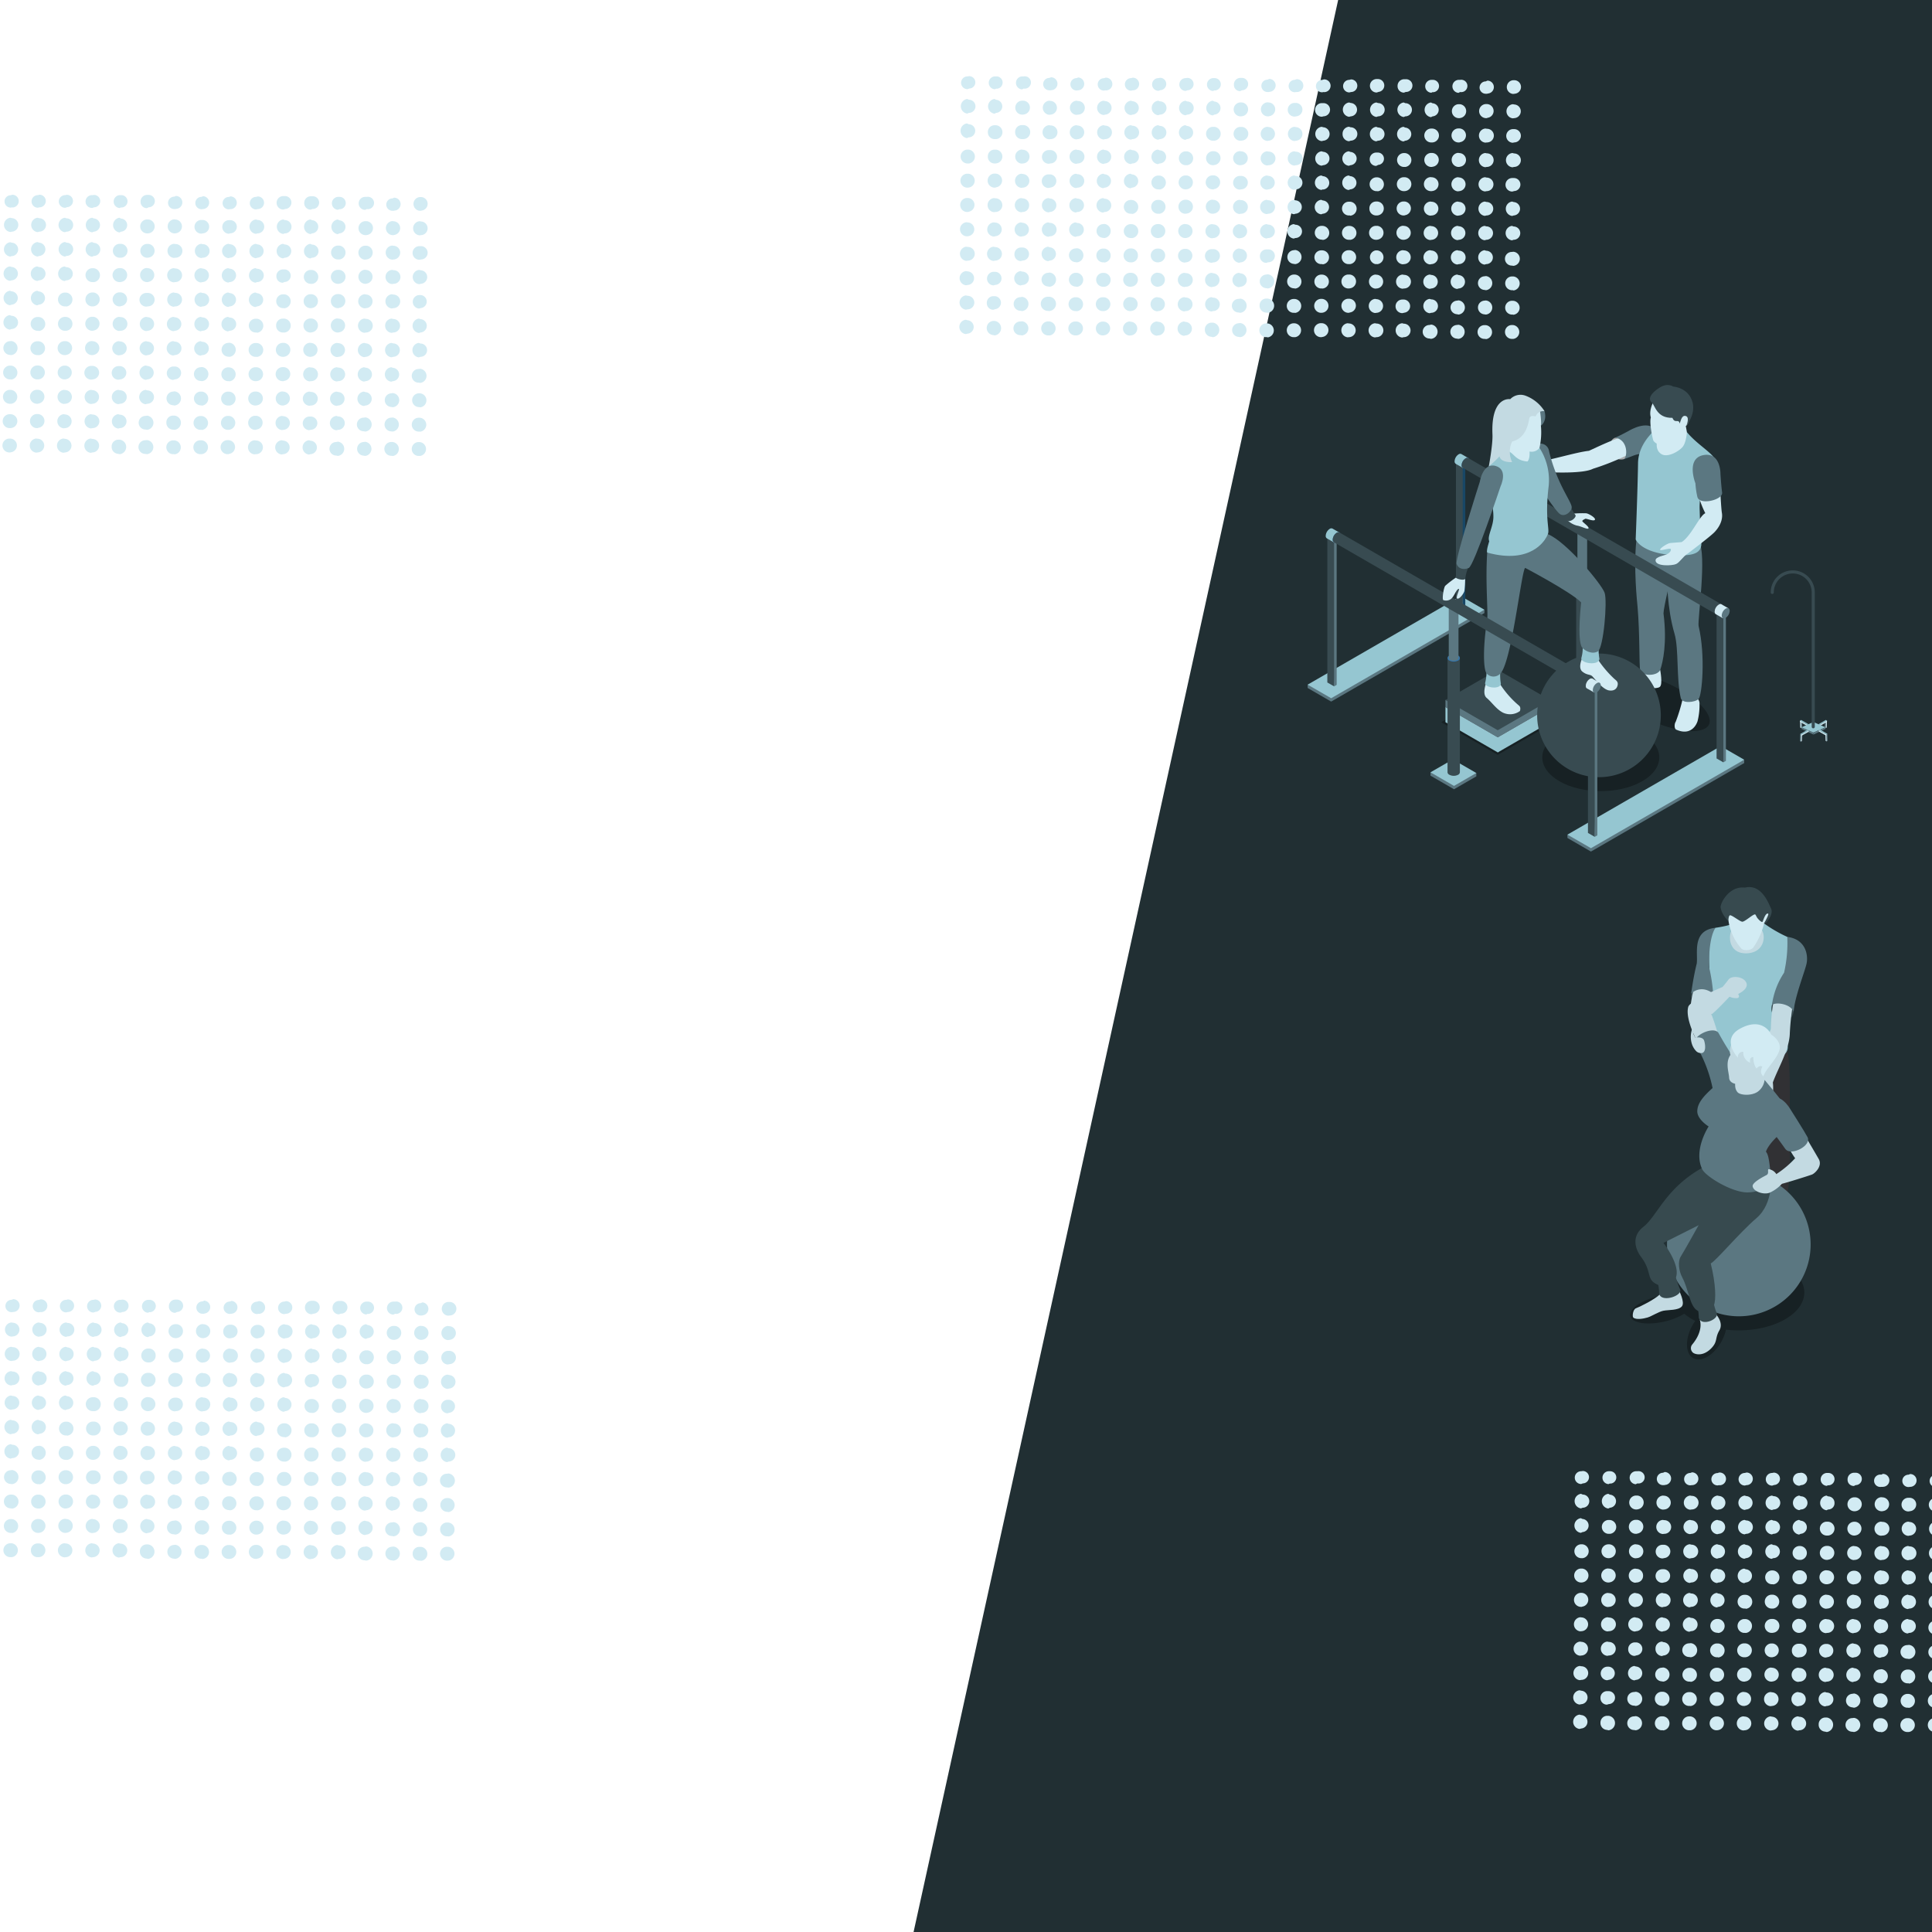 <svg id="Layer_1" data-name="Layer 1" xmlns="http://www.w3.org/2000/svg" viewBox="0 0 625 625"><defs><style>.cls-1{fill:#d2ebf3;}.cls-2{fill:#212f33;}.cls-3{fill:#010101;opacity:0.3;}.cls-4{fill:#5b7781;}.cls-5{fill:#a7a9ab;}.cls-6{fill:#f0c7b5;}.cls-7{fill:#95c6d1;}.cls-8{fill:#384b51;}.cls-9{fill:#184766;}.cls-10{fill:#3677ac;}.cls-11{fill:#939599;}.cls-12{fill:#53545a;}.cls-13{fill:#c3dae2;}.cls-14{fill:none;stroke:#384b51;stroke-linecap:round;stroke-linejoin:round;}.cls-15{fill:#14a9a0;}.cls-16{fill:#313134;}.cls-17{fill:#374a4f;}</style></defs><path class="cls-1" d="M136.32,68.19l-.54,0a2.23,2.23,0,0,1,0-4.44l.52,0a2.19,2.19,0,0,1,0,4.37Zm-8.83,0-.53,0a2,2,0,1,1,0-4l.54-.24a2.09,2.09,0,0,1,0,4.18Zm-8.82-.56-.54.26a2.1,2.1,0,0,1,0-4.2h.53a2,2,0,1,1,0,3.94Zm-8.83,0-.53.23a2.09,2.09,0,0,1,0-4.17l.54,0a2,2,0,1,1,0,4Zm-8.82,0-.54.19a2.08,2.08,0,0,1-2.06-2.16,2.13,2.13,0,0,1,2.1-2.17l.52,0a2.06,2.06,0,1,1,0,4.11Zm-8.82,0-.54.16a2.18,2.18,0,0,1,0-4.36l.52,0a2.09,2.09,0,0,1,0,4.18Zm-8.83,0-.53.12a2,2,0,1,1,0-4.06l.54-.14a2,2,0,1,1,0,4.08Zm-8.82,0-.54.09a2,2,0,1,1,0-4l.53-.18a2.06,2.06,0,1,1,0,4.12Zm-8.83,0-.53.05a2,2,0,1,1,0-4l.54-.21a2.08,2.08,0,0,1,0,4.15Zm-8.82,0-.54,0a2,2,0,1,1,0-4l.53-.24a2.09,2.09,0,0,1,0,4.18Zm-8.83-.56-.53.26a2,2,0,0,1-2.06-2.12,2.11,2.11,0,0,1,2.09-2.16l.52,0a2,2,0,1,1,0,4Zm-8.82,0-.54.23a2.09,2.09,0,0,1,0-4.17l.54,0a2,2,0,1,1,0,4Zm-8.82,0-.54.19a2.07,2.07,0,1,1,0-4.13l.53-.07a2,2,0,1,1,0,4Zm-8.83,0-.53.16a2.05,2.05,0,1,1,0-4.1l.54-.11a2,2,0,1,1,0,4Zm-8.82,0-.54.12a2,2,0,1,1,0-4.06l.53-.14a2,2,0,1,1,0,4.08ZM4,67.07l-.53.09a2,2,0,1,1,0-4L4,63a2.06,2.06,0,1,1,0,4.12Zm-8.82,0-.54.05a2,2,0,0,1-2.06-2,2,2,0,0,1,2.08-2l.54-.21A2,2,0,0,1-2.79,65,2,2,0,0,1-4.87,67.07Zm-8.82,0-.54,0a2,2,0,0,1-2.06-2,1.94,1.94,0,0,1,2.08-2l.53-.25A2,2,0,0,1-11.62,65,2,2,0,0,1-13.69,67.07Zm-8.83-.57s-.53.27-.53.27a2,2,0,0,1-2.06-2.12A2,2,0,0,1-23,62.57h.54a1.94,1.94,0,0,1,2.06,2A1.93,1.93,0,0,1-22.52,66.5Zm-8.82,0-.54.24a2,2,0,0,1-2.06-2.1,2,2,0,0,1,2.08-2.07l.53,0a2,2,0,0,1,2.06,2A1.93,1.93,0,0,1-31.34,66.5Zm-8.83,0-.53.2a2,2,0,0,1-2.06-2.08,2,2,0,0,1,2.07-2.05l.54-.07a2,2,0,0,1,2.06,2A2,2,0,0,1-40.17,66.5Z"/><path class="cls-1" d="M136.26,76.06l-.53.08a2.3,2.3,0,0,1,0-4.58l.54.09a2.21,2.21,0,0,1,0,4.41Zm-8.82,0-.54,0a2.28,2.28,0,0,1,0-4.54l.53.06a2.23,2.23,0,0,1,0,4.44Zm-8.83,0h-.53a2.26,2.26,0,0,1,0-4.51l.54,0a2.25,2.25,0,0,1,0,4.48Zm-8.82-.56-.53.25a2.4,2.4,0,0,1,0-4.75l.53.27a2.12,2.12,0,0,1,0,4.23Zm-8.82,0-.54.22a2.38,2.38,0,0,1,0-4.72l.53.23a2.14,2.14,0,0,1,0,4.27Zm-8.83,0-.53.18a2.36,2.36,0,0,1,0-4.68l.54.2a2.15,2.15,0,0,1,0,4.3Zm-8.82,0-.54.15a2.34,2.34,0,0,1,0-4.65l.53.16a2.17,2.17,0,0,1,0,4.34Zm-8.83,0-.53.11a2.2,2.2,0,0,1,0-4.39l.52,0a2.13,2.13,0,0,1,0,4.26Zm-8.82,0-.54.08a2.21,2.21,0,0,1,0-4.42h.51a2.17,2.17,0,0,1,0,4.33Zm-8.82,0-.54,0a2.28,2.28,0,0,1,0-4.54l.53.06a2.23,2.23,0,0,1,0,4.44ZM48,75.5h-.53a2.26,2.26,0,0,1,0-4.51L48,71a2.25,2.25,0,0,1,0,4.48Zm-8.82-.56-.54.25a2.4,2.4,0,0,1,0-4.75l.53.27a2.12,2.12,0,0,1,0,4.23Zm-8.83,0-.53.22a2.38,2.38,0,0,1,0-4.72l.54.23a2.14,2.14,0,0,1,0,4.27Zm-8.82,0-.54.18a2.36,2.36,0,0,1,0-4.68l.53.2a2.15,2.15,0,0,1,0,4.3Zm-8.83,0-.53.15a2.34,2.34,0,0,1,0-4.65l.54.16a2.17,2.17,0,0,1,0,4.34Zm-8.82,0-.53.11a2.32,2.32,0,0,1,0-4.61l.53.13a2.19,2.19,0,0,1,0,4.37Zm-8.82,0-.54.08a2.21,2.21,0,0,1-2.06-2.31,2.21,2.21,0,0,1,2.08-2.27l.53.09a2.13,2.13,0,0,1,2.06,2.22A2.12,2.12,0,0,1-4.92,74.94Zm-8.83,0-.53,0a2.19,2.19,0,0,1-2.06-2.28,2.18,2.18,0,0,1,2.07-2.26l.54.06a2.15,2.15,0,0,1,2.06,2.23A2.15,2.15,0,0,1-13.75,74.94Zm-8.82,0h-.54a2.19,2.19,0,0,1-2.06-2.27,2.17,2.17,0,0,1,2.08-2.24l.53,0a2.16,2.16,0,0,1,2.06,2.26A2.16,2.16,0,0,1-22.57,74.94Zm-8.83-.56-.53.25A2.29,2.29,0,0,1-34,72.24a2.29,2.29,0,0,1,2.07-2.36s.54.27.54.27a2.06,2.06,0,0,1,2.06,2.13A2.06,2.06,0,0,1-31.4,74.38Zm-8.82,0-.54.22a2.28,2.28,0,0,1-2.06-2.38,2.28,2.28,0,0,1,2.08-2.34l.54.23a2.08,2.08,0,0,1,2.06,2.15A2.07,2.07,0,0,1-40.22,74.38Z"/><path class="cls-1" d="M136.21,83.94l-.54.09a2.2,2.2,0,0,1,0-4.4h.52a2.15,2.15,0,0,1,0,4.3Zm-8.83,0-.53.06a2.29,2.29,0,0,1,0-4.56l.54.07a2.22,2.22,0,0,1,0,4.43Zm-8.82,0L118,84a2.27,2.27,0,0,1,0-4.52l.54,0a2.24,2.24,0,0,1,0,4.46Zm-8.82,0h-.54a2.25,2.25,0,0,1,0-4.49h.53a2.26,2.26,0,0,1,0,4.5Zm-8.83-.57-.53.24a2.39,2.39,0,0,1,0-4.73l.54.25a2.12,2.12,0,0,1,0,4.24Zm-8.82,0-.54.21a2.37,2.37,0,0,1,0-4.7l.53.21a2.14,2.14,0,0,1,0,4.28Zm-8.83,0-.53.17a2.35,2.35,0,0,1,0-4.66l.54.18a2.16,2.16,0,0,1,0,4.31Zm-8.82,0-.53.14a2.33,2.33,0,0,1,0-4.63l.53.14a2.18,2.18,0,0,1,0,4.35Zm-8.82,0-.54.1a2.31,2.31,0,0,1,0-4.59l.53.11a2.19,2.19,0,0,1,0,4.38Zm-8.83,0-.53.07a2.29,2.29,0,0,1,0-4.56l.54.07a2.21,2.21,0,0,1,0,4.42Zm-8.82,0-.54,0a2.24,2.24,0,0,1,0-4.46H48a2.22,2.22,0,0,1,0,4.42Zm-8.83,0h-.53a2.25,2.25,0,0,1,0-4.49h.54a2.25,2.25,0,0,1,0,4.49Zm-8.82-.56-.53.24a2.39,2.39,0,0,1,0-4.74l.53.26a2.12,2.12,0,0,1,0,4.24Zm-8.83,0L21,83a2.38,2.38,0,0,1,0-4.71l.54.22a2.14,2.14,0,0,1,0,4.28Zm-8.82,0-.53.17a2.35,2.35,0,0,1,0-4.67l.53.19a2.16,2.16,0,0,1,0,4.31Zm-8.82,0L3.31,83a2.34,2.34,0,0,1,0-4.64l.53.15a2.18,2.18,0,0,1,0,4.35Zm-8.83,0-.53.1A2.22,2.22,0,0,1-7.57,80.6,2.21,2.21,0,0,1-5.5,78.31l.54.12A2.13,2.13,0,0,1-2.9,80.64,2.12,2.12,0,0,1-5,82.81Zm-8.82,0-.54.07a2.21,2.21,0,0,1-2.06-2.3,2.21,2.21,0,0,1,2.08-2.27l.53.08a2.14,2.14,0,0,1,2.06,2.23A2.12,2.12,0,0,1-13.8,82.81Zm-8.83,0-.53,0a2.18,2.18,0,0,1-2.06-2.28,2.19,2.19,0,0,1,2.07-2.25l.54,0a2.15,2.15,0,0,1,2.06,2.24A2.15,2.15,0,0,1-22.63,82.81Zm-8.82,0H-32A2.18,2.18,0,0,1-34,80.55,2.15,2.15,0,0,1-32,78.32h.52a2.18,2.18,0,0,1,2.07,2.26A2.16,2.16,0,0,1-31.45,82.81Zm-8.82-.56-.54.24a2.29,2.29,0,0,1-2.06-2.39,2.29,2.29,0,0,1,2.08-2.35l.53.26a2.06,2.06,0,0,1,2.06,2.14A2.06,2.06,0,0,1-40.27,82.25Z"/><path class="cls-1" d="M136.15,91.81l-.53.12a2.32,2.32,0,0,1,0-4.62l.54.13a2.19,2.19,0,0,1,0,4.37Zm-8.82,0-.53.08a2.3,2.3,0,0,1,0-4.58l.54.1a2.2,2.2,0,0,1,0,4.4Zm-8.82,0-.54,0a2.29,2.29,0,0,1,0-4.55l.53.06a2.23,2.23,0,0,1,0,4.44Zm-8.83,0h-.53a2.26,2.26,0,0,1,0-4.51l.54,0a2.24,2.24,0,0,1,0,4.47Zm-8.82,0-.54,0a2.25,2.25,0,0,1,0-4.48h.53a2.26,2.26,0,0,1,0,4.51ZM92,91.25l-.53.22a2.06,2.06,0,0,1-2.06-2.14,2.13,2.13,0,0,1,2.09-2.17l.52,0a2,2,0,1,1,0,4.06Zm-8.82,0-.54.19a2.36,2.36,0,0,1,0-4.69l.54.2a2.15,2.15,0,0,1,0,4.3Zm-8.82,0-.54.15a2.34,2.34,0,0,1,0-4.65l.53.17a2.17,2.17,0,0,1,0,4.33Zm-8.83,0-.53.12a2.32,2.32,0,0,1,0-4.62l.54.13a2.19,2.19,0,0,1,0,4.37Zm-8.82,0-.54.08a2.3,2.3,0,0,1,0-4.58l.53.1a2.2,2.2,0,0,1,0,4.4Zm-8.83,0-.53,0a2.29,2.29,0,0,1,0-4.55l.54.06a2.23,2.23,0,0,1,0,4.44Zm-8.82,0h-.54a2.26,2.26,0,0,1,0-4.51l.53,0a2.24,2.24,0,0,1,0,4.47Zm-8.82,0-.54,0a2.25,2.25,0,0,1,0-4.48h.53a2.26,2.26,0,0,1,0,4.51Zm-8.83-.56-.53.22a2.38,2.38,0,0,1,0-4.72l.54.24a2.13,2.13,0,0,1,0,4.26Zm-8.82,0-.54.19a2.36,2.36,0,0,1,0-4.69l.53.2a2.15,2.15,0,0,1,0,4.3Zm-8.83,0-.53.15a2.34,2.34,0,0,1,0-4.65l.54.17a2.17,2.17,0,0,1,0,4.33Zm-8.82,0-.54.12a2.24,2.24,0,0,1-2.06-2.33,2.23,2.23,0,0,1,2.08-2.29l.53.13A2.11,2.11,0,0,1-3,88.52,2.1,2.1,0,0,1-5,90.69Zm-8.83,0-.53.08a2.12,2.12,0,0,1-2.06-2.21,2.12,2.12,0,0,1,2.09-2.2h.52a2.1,2.1,0,0,1,2.06,2.17A2.09,2.09,0,0,1-13.86,90.69Zm-8.82,0-.54,0a2.21,2.21,0,0,1-2.06-2.3,2.19,2.19,0,0,1,2.08-2.25l.54.06a2.16,2.16,0,0,1,2.06,2.24A2.15,2.15,0,0,1-22.68,90.69Zm-8.82,0H-32a2.16,2.16,0,0,1-2.06-2.24A2.16,2.16,0,0,1-32,86.23h.52a2.15,2.15,0,0,1,2.06,2.24A2.15,2.15,0,0,1-31.5,90.69Zm-8.83,0-.53,0a2.16,2.16,0,0,1-2.06-2.26,2.15,2.15,0,0,1,2.07-2.22h.54a2.18,2.18,0,0,1,2.06,2.27A2.18,2.18,0,0,1-40.33,90.69Z"/><path class="cls-1" d="M136.1,99.68l-.53.14a2.19,2.19,0,0,1,0-4.37l.51,0a2.11,2.11,0,0,1,0,4.21Zm-8.82,0-.54.11a2.32,2.32,0,0,1,0-4.61l.53.12a2.19,2.19,0,0,1,0,4.38Zm-8.83,0-.53.07a2.3,2.3,0,0,1,0-4.57l.54.09a2.21,2.21,0,0,1,0,4.41Zm-8.82,0-.53,0a2.28,2.28,0,0,1,0-4.54l.53,0a2.23,2.23,0,0,1,0,4.45Zm-8.83,0h-.53a2.26,2.26,0,0,1,0-4.5l.54,0a2.25,2.25,0,0,1,0,4.48Zm-8.82,0-.53,0a2.24,2.24,0,0,1,0-4.47l.53,0a2.27,2.27,0,0,1,0,4.52Zm-8.82-.56-.54.21a2.37,2.37,0,0,1,0-4.71l.53.23a2.14,2.14,0,0,1,0,4.27Zm-8.83,0-.53.18a2.36,2.36,0,0,1,0-4.68l.54.19a2.16,2.16,0,0,1,0,4.31Zm-8.82,0-.54.14a2.34,2.34,0,0,1,0-4.64l.53.16a2.17,2.17,0,0,1,0,4.34Zm-8.83,0-.53.11a2.32,2.32,0,0,1,0-4.61l.54.12a2.19,2.19,0,0,1,0,4.38Zm-8.82,0-.53.07a2.21,2.21,0,0,1,0-4.42h.52a2.17,2.17,0,0,1,0,4.34Zm-8.82,0-.54,0a2.28,2.28,0,0,1,0-4.54l.53,0a2.23,2.23,0,0,1,0,4.45Zm-8.83,0h-.53a2.26,2.26,0,0,1,0-4.5l.54,0a2.25,2.25,0,0,1,0,4.48Zm-8.82,0-.54,0a2.24,2.24,0,0,1,0-4.47l.53,0a2.27,2.27,0,0,1,0,4.52Zm-8.83-.56-.53.21a2.38,2.38,0,0,1,0-4.71l.54.23a2.14,2.14,0,0,1,0,4.27Zm-8.82,0-.53.18a2.36,2.36,0,0,1,0-4.68l.53.19a2.16,2.16,0,0,1,0,4.31Zm-8.83,0-.53.14a2.24,2.24,0,0,1-2.06-2.34,2.24,2.24,0,0,1,2.07-2.3l.54.16A2.1,2.1,0,0,1-3,96.41,2.1,2.1,0,0,1-5.09,98.56Zm-8.82,0-.53.11a2.13,2.13,0,0,1-2.07-2.2,2.14,2.14,0,0,1,2.1-2.2l.51,0a2.07,2.07,0,0,1,2.07,2.15A2.07,2.07,0,0,1-13.91,98.56Zm-8.82,0-.54.07a2.2,2.2,0,0,1-2.06-2.3,2.21,2.21,0,0,1,2.08-2.27l.53.09a2.13,2.13,0,0,1,2.06,2.22A2.13,2.13,0,0,1-22.73,98.56Zm-8.83,0-.53,0a2.19,2.19,0,0,1-2.06-2.29,2.18,2.18,0,0,1,2.07-2.25l.54,0a2.15,2.15,0,0,1,2.06,2.24A2.15,2.15,0,0,1-31.56,98.56Zm-8.82,0h-.54A2.18,2.18,0,0,1-43,96.29a2.17,2.17,0,0,1,2.08-2.23l.53,0a2.16,2.16,0,0,1,2.06,2.26A2.15,2.15,0,0,1-40.38,98.56Z"/><path class="cls-1" d="M136.05,107.56l-.54.16a2.35,2.35,0,0,1,0-4.66l.53.17a2.17,2.17,0,0,1,0,4.33Zm-8.83,0-.53.12a2.32,2.32,0,0,1,0-4.62l.54.14a2.18,2.18,0,0,1,0,4.36Zm-8.82,0-.54.09a2.31,2.31,0,0,1,0-4.59l.53.1a2.2,2.2,0,0,1,0,4.4Zm-8.82,0-.54,0a2.29,2.29,0,0,1,0-4.55l.53.07a2.22,2.22,0,0,1,0,4.43Zm-8.83,0-.53,0a2.27,2.27,0,0,1,0-4.52l.54,0a2.24,2.24,0,0,1,0,4.47Zm-8.82,0-.54,0a2.17,2.17,0,0,1-2.06-2.26,2.15,2.15,0,0,1,2.09-2.23h.52a2.26,2.26,0,0,1,0,4.51Zm-8.83,0-.53,0a2.23,2.23,0,0,1,0-4.45l.54,0a2.28,2.28,0,0,1,0,4.54ZM74.28,107l-.54.2a2.36,2.36,0,0,1,0-4.69l.53.21a2.14,2.14,0,0,1,0,4.28Zm-8.83,0-.53.17a2.35,2.35,0,0,1,0-4.66l.54.17a2.16,2.16,0,0,1,0,4.32Zm-8.82,0-.54.13a2.32,2.32,0,0,1,0-4.62l.54.14a2.18,2.18,0,0,1,0,4.35Zm-8.82,0-.54.1a2.31,2.31,0,0,1,0-4.59l.53.1a2.2,2.2,0,0,1,0,4.39ZM39,107l-.53.06a2.29,2.29,0,0,1,0-4.55l.54.07A2.21,2.21,0,0,1,39,107Zm-8.82,0-.54,0a2.27,2.27,0,0,1,0-4.52l.53,0a2.24,2.24,0,0,1,0,4.46Zm-8.83,0H20.8a2.25,2.25,0,0,1,0-4.48h.54a2.25,2.25,0,0,1,0,4.49Zm-8.82,0L12,107a2.23,2.23,0,0,1,0-4.45l.53,0a2.27,2.27,0,0,1,0,4.53Zm-8.82-.56-.54.2a2.37,2.37,0,0,1,0-4.7l.53.22a2.14,2.14,0,0,1,0,4.28Zm-8.83,0-.53.17a2.25,2.25,0,0,1-2.06-2.35,2.23,2.23,0,0,1,2.07-2.32l.54.18a2.1,2.1,0,0,1,2.06,2.18A2.09,2.09,0,0,1-5.14,106.43Zm-8.82,0-.54.13a2.24,2.24,0,0,1-2.06-2.33,2.24,2.24,0,0,1,2.08-2.3l.53.15a2.1,2.1,0,0,1,2.06,2.19A2.1,2.1,0,0,1-14,106.43Zm-8.83,0-.53.1a2.22,2.22,0,0,1-2.06-2.32,2.21,2.21,0,0,1,2.07-2.28l.54.11a2.12,2.12,0,0,1,2.06,2.21A2.12,2.12,0,0,1-22.79,106.43Zm-8.82,0-.54.06a2.2,2.2,0,0,1-2.06-2.29,2.2,2.2,0,0,1,2.08-2.27l.53.08a2.13,2.13,0,0,1,2.06,2.22A2.12,2.12,0,0,1-31.61,106.43Zm-8.83,0-.53,0A2.18,2.18,0,0,1-43,104.18,2.19,2.19,0,0,1-41,101.93l.54,0a2.15,2.15,0,0,1,2.06,2.25A2.15,2.15,0,0,1-40.44,106.43Z"/><path class="cls-1" d="M136,115.43l-.53.18a2.36,2.36,0,0,1,0-4.68l.54.2a2.15,2.15,0,0,1,0,4.3Zm-8.82,0-.54.15a2.34,2.34,0,0,1,0-4.65l.54.16a2.17,2.17,0,0,1,0,4.34Zm-8.82,0-.54.11a2.32,2.32,0,0,1,0-4.61l.53.13a2.19,2.19,0,0,1,0,4.37Zm-8.83,0-.53.08a2.3,2.3,0,0,1,0-4.58l.54.09a2.21,2.21,0,0,1,0,4.41Zm-8.82,0-.54,0a2.28,2.28,0,0,1,0-4.54l.53.06a2.23,2.23,0,0,1,0,4.44Zm-8.83,0h-.53a2.26,2.26,0,0,1,0-4.51l.54,0a2.25,2.25,0,0,1,0,4.48Zm-8.82,0-.54,0a2.24,2.24,0,0,1,0-4.47h.53a2.26,2.26,0,0,1,0,4.51Zm-8.83,0-.53-.06a2.23,2.23,0,0,1,0-4.44l.54-.05a2.29,2.29,0,0,1,0,4.55Zm-8.82-.56-.54.18a2.36,2.36,0,0,1,0-4.68l.54.2a2.15,2.15,0,0,1,0,4.3Zm-8.82,0L56,115a2.34,2.34,0,0,1,0-4.65l.53.16a2.17,2.17,0,0,1,0,4.34Zm-8.83,0-.53.11a2.32,2.32,0,0,1,0-4.61l.54.13a2.19,2.19,0,0,1,0,4.37Zm-8.82,0-.54.08a2.3,2.3,0,0,1,0-4.58l.53.09a2.21,2.21,0,0,1,0,4.41Zm-8.83,0-.53,0a2.28,2.28,0,0,1,0-4.54l.54.06a2.23,2.23,0,0,1,0,4.44Zm-8.82,0h-.54a2.26,2.26,0,0,1,0-4.51l.54,0a2.25,2.25,0,0,1,0,4.48Zm-8.82,0-.54,0a2.24,2.24,0,0,1,0-4.47h.53a2.26,2.26,0,0,1,0,4.51Zm-8.83,0-.53-.06a2.23,2.23,0,0,1,0-4.44l.54-.05a2.29,2.29,0,0,1,0,4.55Zm-8.82-.56-.54.18a2.26,2.26,0,0,1-2.06-2.36,2.26,2.26,0,0,1,2.08-2.32l.53.2a2.07,2.07,0,0,1,2.06,2.16A2.08,2.08,0,0,1-5.19,114.31Zm-8.83,0-.53.15a2.24,2.24,0,0,1-2.06-2.34,2.23,2.23,0,0,1,2.07-2.31l.54.16a2.1,2.1,0,0,1,2.06,2.18A2.1,2.1,0,0,1-14,114.31Zm-8.82,0-.54.11a2.23,2.23,0,0,1-2.06-2.32,2.22,2.22,0,0,1,2.08-2.29l.53.13a2.11,2.11,0,0,1,2.06,2.2A2.1,2.1,0,0,1-22.84,114.31Zm-8.83,0-.53.08a2.21,2.21,0,0,1-2.06-2.31,2.2,2.2,0,0,1,2.08-2.27l.53.09a2.13,2.13,0,0,1,2.06,2.22A2.14,2.14,0,0,1-31.67,114.31Zm-8.82,0-.54,0a2.2,2.2,0,0,1-2.06-2.29A2.19,2.19,0,0,1-41,109.81l.54.06a2.15,2.15,0,0,1,2.06,2.23A2.15,2.15,0,0,1-40.49,114.31Z"/><path class="cls-1" d="M135.94,123.87l-.53-.08a2.21,2.21,0,0,1,0-4.42l.53-.07a2.3,2.3,0,0,1,0,4.57Zm-8.82-.57-.54.17a2.35,2.35,0,0,1,0-4.67l.53.19a2.16,2.16,0,0,1,0,4.31Zm-8.83,0-.53.14a2.34,2.34,0,0,1,0-4.64l.54.15a2.18,2.18,0,0,1,0,4.35Zm-8.82,0-.54.1a2.31,2.31,0,0,1,0-4.6l.53.12a2.19,2.19,0,0,1,0,4.38Zm-8.83,0-.53.07a2.3,2.3,0,0,1,0-4.57l.54.08a2.21,2.21,0,0,1,0,4.42Zm-8.82,0-.53,0a2.27,2.27,0,0,1,0-4.53l.53,0a2.23,2.23,0,0,1,0,4.45Zm-8.82,0h-.54a2.26,2.26,0,0,1,0-4.5H83a2.25,2.25,0,0,1,0,4.49Zm-8.83,0-.53,0a2.24,2.24,0,0,1,0-4.46l.54,0a2.27,2.27,0,0,1,0,4.52Zm-8.82,0-.54-.07a2.22,2.22,0,0,1,0-4.43l.53-.06a2.29,2.29,0,0,1,0,4.56Zm-8.83-.56-.53.17a2.18,2.18,0,0,1,0-4.35l.52,0a2.08,2.08,0,0,1,0,4.16Zm-8.82,0-.54.14a2.34,2.34,0,0,1,0-4.64l.53.15a2.18,2.18,0,0,1,0,4.35Zm-8.83,0-.53.1a2.2,2.2,0,0,1,0-4.4h.52a2.15,2.15,0,0,1,0,4.29Zm-8.82,0-.54.07a2.22,2.22,0,0,1,0-4.44l.52,0a2.18,2.18,0,0,1,0,4.35Zm-8.82,0-.54,0a2.24,2.24,0,0,1,0-4.46h.52a2.22,2.22,0,0,1,0,4.42Zm-8.83,0h-.53a2.26,2.26,0,0,1,0-4.5h.54a2.25,2.25,0,0,1,0,4.49Zm-8.82,0-.54,0a2.24,2.24,0,0,1,0-4.46l.53,0a2.27,2.27,0,0,1,0,4.52Zm-8.83,0-.53-.07a2.14,2.14,0,0,1-2.06-2.23,2.14,2.14,0,0,1,2.07-2.2l.54-.06a2.21,2.21,0,0,1,2.06,2.3A2.2,2.2,0,0,1-5.25,122.74Zm-8.82-.56-.54.17A2.25,2.25,0,0,1-16.67,120a2.26,2.26,0,0,1,2.08-2.32l.54.19A2.1,2.1,0,0,1-12,120,2.09,2.09,0,0,1-14.07,122.18Zm-8.82,0-.54.14a2.11,2.11,0,0,1-2.06-2.19,2.13,2.13,0,0,1,2.09-2.19l.52,0a2,2,0,0,1,2.06,2.12A2,2,0,0,1-22.89,122.18Zm-8.83,0-.53.1A2.22,2.22,0,0,1-34.31,120a2.2,2.2,0,0,1,2.07-2.28l.53.12a2.12,2.12,0,0,1,2.07,2.2A2.13,2.13,0,0,1-31.72,122.18Zm-8.82,0-.54.07a2.21,2.21,0,0,1-2.06-2.31,2.2,2.2,0,0,1,2.08-2.26l.53.08A2.14,2.14,0,0,1-38.47,120,2.13,2.13,0,0,1-40.54,122.18Z"/><path class="cls-1" d="M135.89,131.74l-.54-.06a2.23,2.23,0,0,1,0-4.44l.53,0a2.28,2.28,0,0,1,0,4.54Zm-8.83,0-.53-.09a2.21,2.21,0,0,1,0-4.41l.54-.08a2.3,2.3,0,0,1,0,4.58Zm-8.82-.56-.54.15a2.34,2.34,0,0,1,0-4.65l.53.17a2.17,2.17,0,0,1,0,4.33Zm-8.83,0-.53.12a2.32,2.32,0,0,1,0-4.62l.54.13a2.19,2.19,0,0,1,0,4.37Zm-8.82,0-.54.08a2.3,2.3,0,0,1,0-4.58l.54.1a2.2,2.2,0,0,1,0,4.4Zm-8.82,0-.54,0a2.29,2.29,0,0,1,0-4.55l.53.06a2.23,2.23,0,0,1,0,4.44Zm-8.83,0h-.53a2.26,2.26,0,0,1,0-4.51l.54,0a2.24,2.24,0,0,1,0,4.47Zm-8.82,0-.54,0a2.25,2.25,0,0,1,0-4.48h.53a2.26,2.26,0,0,1,0,4.51Zm-8.83,0-.53-.06a2.23,2.23,0,0,1,0-4.44l.54,0a2.28,2.28,0,0,1,0,4.54Zm-8.82,0-.54-.09a2.21,2.21,0,0,1,0-4.41l.53-.08a2.3,2.3,0,0,1,0,4.58Zm-8.83-.57-.53.16a2.34,2.34,0,0,1,0-4.65l.54.17a2.16,2.16,0,0,1,0,4.32Zm-8.82,0-.54.13a2.32,2.32,0,0,1,0-4.62l.54.13a2.18,2.18,0,0,1,0,4.36Zm-8.82,0-.54.09a2.3,2.3,0,0,1,0-4.58l.53.1a2.2,2.2,0,0,1,0,4.39Zm-8.83,0-.53.06a2.29,2.29,0,0,1,0-4.55l.54.06a2.22,2.22,0,0,1,0,4.43Zm-8.82,0-.54,0a2.26,2.26,0,0,1,0-4.51l.53,0a2.24,2.24,0,0,1,0,4.46Zm-8.83,0H3a2.25,2.25,0,0,1,0-4.48h.54a2.26,2.26,0,0,1,0,4.5Zm-8.82,0-.54-.05a2.15,2.15,0,0,1-2.06-2.24,2.15,2.15,0,0,1,2.08-2.2l.54,0a2.2,2.2,0,0,1,2.06,2.28A2.19,2.19,0,0,1-5.3,130.61Zm-8.82,0-.54-.08a2.14,2.14,0,0,1-2.06-2.22,2.13,2.13,0,0,1,2.08-2.19l.53-.08a2.2,2.2,0,0,1,2.06,2.3A2.19,2.19,0,0,1-14.12,130.61Zm-8.83-.56-.53.16a2.25,2.25,0,0,1-2.06-2.35,2.23,2.23,0,0,1,2.07-2.31l.54.18a2.1,2.1,0,0,1,2.06,2.18A2.09,2.09,0,0,1-22.95,130.05Zm-8.82,0-.54.13a2.12,2.12,0,0,1-2.06-2.2,2.13,2.13,0,0,1,2.09-2.19l.52,0a2.06,2.06,0,0,1,2.06,2.13A2,2,0,0,1-31.77,130.05Zm-8.83,0-.53.09a2.21,2.21,0,0,1-2.06-2.31,2.21,2.21,0,0,1,2.07-2.28l.54.11a2.12,2.12,0,0,1,2.06,2.21A2.13,2.13,0,0,1-40.6,130.05Z"/><path class="cls-1" d="M135.83,139.61l-.53,0a2.24,2.24,0,0,1,0-4.47l.54,0a2.27,2.27,0,0,1,0,4.52Zm-8.82,0-.54-.07a2.22,2.22,0,0,1,0-4.43l.53-.05a2.29,2.29,0,0,1,0,4.55Zm-8.83,0-.53-.1a2.2,2.2,0,0,1,0-4.4l.54-.09a2.31,2.31,0,0,1,0,4.59Zm-8.82-.56-.53.14a2.33,2.33,0,0,1,0-4.64l.53.16a2.17,2.17,0,0,1,0,4.34Zm-8.82,0-.54.11a2.21,2.21,0,0,1,0-4.41l.52,0a2.14,2.14,0,0,1,0,4.28Zm-8.83,0-.53.07a2.3,2.3,0,0,1,0-4.57l.54.09a2.21,2.21,0,0,1,0,4.41Zm-8.82,0-.54,0a2.28,2.28,0,0,1,0-4.54l.53,0a2.23,2.23,0,0,1,0,4.45Zm-8.83,0h-.53a2.26,2.26,0,0,1,0-4.5l.54,0a2.25,2.25,0,0,1,0,4.48Zm-8.82,0-.54,0a2.24,2.24,0,0,1,0-4.47l.54,0a2.27,2.27,0,0,1,0,4.52Zm-8.82,0-.54-.07a2.19,2.19,0,0,1-2.06-2.29,2.16,2.16,0,0,1,2.09-2.24h.52a2.31,2.31,0,0,1,0,4.6Zm-8.83,0-.53-.1a2.2,2.2,0,0,1,0-4.4l.53-.09a2.31,2.31,0,0,1,0,4.59Zm-8.82-.56-.54.14a2.34,2.34,0,0,1,0-4.64l.53.16a2.17,2.17,0,0,1,0,4.34Zm-8.83,0-.53.11a2.32,2.32,0,0,1,0-4.61l.54.12a2.19,2.19,0,0,1,0,4.38Zm-8.82,0-.54.07a2.3,2.3,0,0,1,0-4.57l.53.09a2.21,2.21,0,0,1,0,4.41Zm-8.83,0-.53,0a2.28,2.28,0,0,1,0-4.54l.54,0a2.23,2.23,0,0,1,0,4.45Zm-8.82,0H2.94A2.25,2.25,0,0,1,3,134h.52a2.24,2.24,0,0,1,0,4.47Zm-8.82,0-.54,0a2.16,2.16,0,0,1-2.06-2.26A2.15,2.15,0,0,1-5.87,134l.53,0a2.18,2.18,0,0,1,2.06,2.28A2.18,2.18,0,0,1-5.35,138.49Zm-8.83,0-.53-.07a2.19,2.19,0,0,1-2.06-2.29,2.17,2.17,0,0,1,2.09-2.24h.52a2.22,2.22,0,0,1,2.06,2.31A2.23,2.23,0,0,1-14.18,138.49Zm-8.82,0-.54-.1a2.13,2.13,0,0,1-2.06-2.22A2.13,2.13,0,0,1-23.52,134l.53-.09a2.21,2.21,0,0,1,2.06,2.31A2.21,2.21,0,0,1-23,138.49Zm-8.83-.57-.53.15a2.09,2.09,0,0,1-2.06-2.18,2.13,2.13,0,0,1,2.09-2.19l.52,0a2,2,0,0,1,2.06,2.12A2,2,0,0,1-31.83,137.92Zm-8.82,0-.54.11a2.22,2.22,0,0,1-2.06-2.32,2.22,2.22,0,0,1,2.08-2.28l.54.12a2.13,2.13,0,0,1,2.06,2.21A2.11,2.11,0,0,1-40.65,137.92Z"/><path class="cls-1" d="M135.78,147.49l-.54,0a2.25,2.25,0,0,1,0-4.48h.53a2.26,2.26,0,0,1,0,4.5Zm-8.83,0-.53-.05a2.23,2.23,0,0,1,0-4.45l.54,0a2.28,2.28,0,0,1,0,4.54Zm-8.82,0-.54-.09a2.21,2.21,0,0,1,0-4.41l.54-.07a2.3,2.3,0,0,1,0,4.57Zm-8.82,0-.54-.12a2.19,2.19,0,0,1,0-4.38l.53-.11a2.32,2.32,0,0,1,0,4.61Zm-8.83-.57-.53.13a2.33,2.33,0,0,1,0-4.63l.54.15a2.18,2.18,0,0,1,0,4.35Zm-8.82,0-.54.1a2.31,2.31,0,0,1,0-4.6l.53.11a2.2,2.2,0,0,1,0,4.39Zm-8.83,0-.53.06a2.29,2.29,0,0,1,0-4.56l.54.08a2.21,2.21,0,0,1,0,4.42Zm-8.82,0-.53,0a2.27,2.27,0,0,1,0-4.53l.53,0a2.24,2.24,0,0,1,0,4.46Zm-8.82,0h-.54a2.25,2.25,0,0,1,0-4.49h.53a2.25,2.25,0,0,1,0,4.49Zm-8.83,0-.53,0a2.24,2.24,0,0,1,0-4.46l.54,0a2.27,2.27,0,0,1,0,4.53Zm-8.82,0-.54-.08a2.21,2.21,0,0,1,0-4.42l.53-.06a2.29,2.29,0,0,1,0,4.56Zm-8.83,0-.53-.11a2.22,2.22,0,0,1-2.06-2.32,2.17,2.17,0,0,1,2.09-2.25h.52a2.36,2.36,0,0,1,0,4.69Zm-8.82-.56-.54.13a2.33,2.33,0,0,1,0-4.63l.53.14a2.18,2.18,0,0,1,0,4.36Zm-8.83,0-.53.1a2.31,2.31,0,0,1,0-4.6l.54.11a2.2,2.2,0,0,1,0,4.39Zm-8.82,0-.53.06a2.29,2.29,0,0,1,0-4.56l.53.07a2.22,2.22,0,0,1,0,4.43Zm-8.82,0-.54,0a2.24,2.24,0,0,1,0-4.47h.52a2.22,2.22,0,0,1,0,4.43Zm-8.83,0h-.53A2.16,2.16,0,0,1-8,144.09a2.16,2.16,0,0,1,2.07-2.23h.54a2.17,2.17,0,0,1,2.06,2.26A2.17,2.17,0,0,1-5.41,146.36Zm-8.82,0-.54,0A2.19,2.19,0,0,1-16.83,144a2.18,2.18,0,0,1,2.09-2.24h.52a2.2,2.2,0,0,1,2.06,2.3A2.19,2.19,0,0,1-14.23,146.36Zm-8.83,0-.53-.08a2.14,2.14,0,0,1-2.06-2.23,2.13,2.13,0,0,1,2.07-2.19l.54-.06A2.2,2.2,0,0,1-21,144.1,2.2,2.2,0,0,1-23.06,146.36Zm-8.82,0-.53-.11a2.23,2.23,0,0,1-2.07-2.32,2.21,2.21,0,0,1,2.09-2.25h.52A2.27,2.27,0,0,1-29.8,144,2.27,2.27,0,0,1-31.88,146.36Zm-8.82-.56-.54.13a2.24,2.24,0,0,1-2.06-2.33,2.23,2.23,0,0,1,2.08-2.3l.53.14a2.11,2.11,0,0,1,2.06,2.2A2.11,2.11,0,0,1-40.7,145.8Z"/><path class="cls-1" d="M145.46,425.57l-.53.05a2.23,2.23,0,0,1,0-4.44h.52a2.19,2.19,0,0,1,0,4.38Zm-8.82,0-.54,0a2,2,0,1,1,0-4l.53-.25a2.1,2.1,0,0,1,0,4.19Zm-8.83-.56-.53.26a2.1,2.1,0,0,1,0-4.2h.54a2,2,0,1,1,0,3.94ZM119,425l-.53.23a2.09,2.09,0,0,1,0-4.17l.53,0a2,2,0,1,1,0,4Zm-8.82,0-.54.19a2.07,2.07,0,0,1-2.06-2.16,2.13,2.13,0,0,1,2.09-2.17l.52,0a2.06,2.06,0,1,1,0,4.11Zm-8.83,0-.53.16a2.18,2.18,0,0,1,0-4.36l.52,0a2.09,2.09,0,0,1,0,4.18Zm-8.82,0-.54.12a2,2,0,1,1,0-4.06l.53-.14a2,2,0,1,1,0,4.08Zm-8.83,0-.53.09a2,2,0,1,1,0-4l.54-.18a2.06,2.06,0,1,1,0,4.12Zm-8.82,0-.54.05a2,2,0,1,1,0-4l.54-.21a2.08,2.08,0,0,1,0,4.15Zm-8.82,0-.54,0a2,2,0,1,1,0-4l.53-.25a2.1,2.1,0,0,1,0,4.19Zm-8.83-.57-.53.27a2,2,0,0,1-2.06-2.12,2.11,2.11,0,0,1,2.09-2.16l.51,0a2,2,0,1,1,0,4Zm-8.82,0-.54.24a2.09,2.09,0,0,1,0-4.17l.53,0a2,2,0,1,1,0,4Zm-8.83,0-.53.2a2.07,2.07,0,1,1,0-4.13l.54-.07a2,2,0,1,1,0,4Zm-8.82,0-.54.17a2.05,2.05,0,1,1,0-4.1l.53-.11a2,2,0,1,1,0,4Zm-8.83,0-.53.13a2,2,0,1,1,0-4.06l.54-.14a2,2,0,1,1,0,4.07Zm-8.82,0-.53.1a2,2,0,1,1,0-4l.53-.18a2.06,2.06,0,1,1,0,4.11Zm-8.82,0-.54.06a2,2,0,1,1,0-4l.53-.21a2.07,2.07,0,0,1,0,4.14Zm-8.83,0-.53,0a1.94,1.94,0,0,1-2.06-2,1.93,1.93,0,0,1,2.07-2l.54-.25a2,2,0,0,1,2.06,2.11A2,2,0,0,1-4.55,424.44Zm-8.82-.56-.54.27A2,2,0,0,1-16,422,2,2,0,0,1-13.89,420h.53a1.93,1.93,0,0,1,2.06,2A1.93,1.93,0,0,1-13.37,423.88Zm-8.83,0-.53.24a2,2,0,0,1-2.06-2.1A2,2,0,0,1-22.72,420l.54,0a2,2,0,0,1,2.06,2A2,2,0,0,1-22.2,423.88Zm-8.82,0-.54.2A2,2,0,0,1-33.62,422,2,2,0,0,1-31.54,420l.54-.07a2,2,0,0,1,2.06,2A2,2,0,0,1-31,423.88Z"/><path class="cls-1" d="M145.41,433.44l-.53.08a2.3,2.3,0,0,1,0-4.58l.53.09a2.21,2.21,0,0,1,0,4.41Zm-8.83,0-.53,0a2.28,2.28,0,0,1,0-4.54l.54.06a2.23,2.23,0,0,1,0,4.44Zm-8.82,0h-.54a2.26,2.26,0,0,1,0-4.51l.54,0a2.25,2.25,0,0,1,0,4.48Zm-8.82-.56-.54.25a2.4,2.4,0,0,1,0-4.75l.53.27a2.12,2.12,0,0,1,0,4.23Zm-8.83,0-.53.22a2.38,2.38,0,0,1,0-4.72l.54.23a2.14,2.14,0,0,1,0,4.27Zm-8.82,0-.54.18a2.36,2.36,0,0,1,0-4.68l.53.2a2.15,2.15,0,0,1,0,4.3Zm-8.83,0-.53.15a2.34,2.34,0,0,1,0-4.65l.54.16a2.17,2.17,0,0,1,0,4.34Zm-8.82,0-.53.11a2.2,2.2,0,0,1,0-4.39h.52a2.14,2.14,0,0,1,0,4.27Zm-8.82,0-.54.08a2.13,2.13,0,0,1-2.06-2.22,2.15,2.15,0,0,1,2.09-2.21l.52,0a2.17,2.17,0,0,1,0,4.33Zm-8.83,0-.53,0a2.28,2.28,0,0,1,0-4.54l.54.06a2.23,2.23,0,0,1,0,4.44Zm-8.82,0h-.54a2.26,2.26,0,0,1,0-4.51l.53,0a2.25,2.25,0,0,1,0,4.48Zm-8.83-.56-.53.25a2.4,2.4,0,0,1,0-4.75l.54.27a2.12,2.12,0,0,1,0,4.23Zm-8.82,0-.53.22a2.38,2.38,0,0,1,0-4.72l.53.23a2.14,2.14,0,0,1,0,4.27Zm-8.83,0-.53.18a2.36,2.36,0,0,1,0-4.68l.54.2a2.15,2.15,0,0,1,0,4.3Zm-8.82,0-.53.15a2.34,2.34,0,0,1,0-4.65l.53.16a2.17,2.17,0,0,1,0,4.34Zm-8.82,0-.54.11a2.32,2.32,0,0,1,0-4.61l.53.13a2.19,2.19,0,0,1,0,4.37Zm-8.83,0-.53.08a2.3,2.3,0,0,1,0-4.58l.54.09a2.21,2.21,0,0,1,0,4.41Zm-8.82,0-.54,0a2.2,2.2,0,0,1-2.06-2.28,2.19,2.19,0,0,1,2.08-2.26l.53.06a2.14,2.14,0,0,1,2.06,2.23A2.13,2.13,0,0,1-4.6,432.32Zm-8.83,0H-14A2.18,2.18,0,0,1-16,430.06a2.17,2.17,0,0,1,2.07-2.24l.54,0a2.16,2.16,0,0,1,2.06,2.26A2.16,2.16,0,0,1-13.43,432.32Zm-8.82-.56-.53.25a2.3,2.3,0,0,1-2.07-2.39,2.29,2.29,0,0,1,2.08-2.36l.53.27a2.06,2.06,0,0,1,2.07,2.13A2.06,2.06,0,0,1-22.25,431.76Zm-8.82,0-.54.22a2.28,2.28,0,0,1-2.06-2.38,2.28,2.28,0,0,1,2.08-2.34l.53.23A2.07,2.07,0,0,1-29,429.64,2.07,2.07,0,0,1-31.07,431.76Z"/><path class="cls-1" d="M145.36,441.32l-.54.09a2.21,2.21,0,0,1,0-4.41l.52,0a2.15,2.15,0,0,1,0,4.3Zm-8.83,0-.53.06a2.29,2.29,0,0,1,0-4.56l.54.07a2.22,2.22,0,0,1,0,4.43Zm-8.82,0-.54,0a2.27,2.27,0,0,1,0-4.52l.53,0a2.24,2.24,0,0,1,0,4.46Zm-8.83,0h-.53a2.25,2.25,0,0,1,0-4.49h.54a2.26,2.26,0,0,1,0,4.5Zm-8.82-.57-.54.24a2.39,2.39,0,0,1,0-4.74l.53.26a2.12,2.12,0,0,1,0,4.24Zm-8.83,0-.53.21a2.37,2.37,0,0,1,0-4.71l.53.22a2.14,2.14,0,0,1,0,4.28Zm-8.82,0-.54.17a2.35,2.35,0,0,1,0-4.67l.54.19a2.16,2.16,0,0,1,0,4.31Zm-8.82,0-.54.14a2.34,2.34,0,0,1,0-4.64l.53.15a2.18,2.18,0,0,1,0,4.35Zm-8.83,0-.53.1a2.31,2.31,0,0,1,0-4.6l.54.12a2.19,2.19,0,0,1,0,4.38Zm-8.82,0-.54.07a2.3,2.3,0,0,1,0-4.57l.53.08a2.22,2.22,0,0,1,0,4.42Zm-8.83,0-.53,0a2.24,2.24,0,0,1,0-4.46h.52a2.21,2.21,0,0,1,0,4.42Zm-8.82,0h-.54a2.26,2.26,0,0,1,0-4.5h.54a2.19,2.19,0,0,1,2.06,2.27A2.16,2.16,0,0,1,48.29,440.75Zm-8.82-.56-.54.24a2.39,2.39,0,0,1,0-4.74l.53.26a2.12,2.12,0,0,1,0,4.24Zm-8.83,0-.53.21a2.38,2.38,0,0,1,0-4.71l.54.22a2.14,2.14,0,0,1,0,4.28Zm-8.82,0-.54.17a2.35,2.35,0,0,1,0-4.67l.53.19a2.16,2.16,0,0,1,0,4.31Zm-8.83,0-.53.14a2.34,2.34,0,0,1,0-4.64l.54.15a2.18,2.18,0,0,1,0,4.35Zm-8.82,0-.54.1a2.31,2.31,0,0,1,0-4.6l.53.12a2.19,2.19,0,0,1,0,4.38Zm-8.83,0-.53.07A2.2,2.2,0,0,1-7.25,438a2.2,2.2,0,0,1,2.08-2.27l.53.08A2.14,2.14,0,0,1-2.58,438,2.14,2.14,0,0,1-4.66,440.19Zm-8.82,0-.54,0a2.2,2.2,0,0,1-2.06-2.28A2.19,2.19,0,0,1-14,435.69l.54.05A2.15,2.15,0,0,1-11.4,438,2.15,2.15,0,0,1-13.48,440.19Zm-8.82,0h-.54a2.17,2.17,0,0,1-2.06-2.26,2.14,2.14,0,0,1,2.09-2.23h.52A2.16,2.16,0,0,1-20.23,438,2.16,2.16,0,0,1-22.3,440.19Zm-8.83-.56-.53.24a2.29,2.29,0,0,1-2.06-2.39,2.28,2.28,0,0,1,2.07-2.35l.54.26A2.06,2.06,0,0,1-29,437.52,2.06,2.06,0,0,1-31.13,439.63Z"/><path class="cls-1" d="M145.3,449.19l-.53.12a2.32,2.32,0,0,1,0-4.62l.54.13a2.19,2.19,0,0,1,0,4.37Zm-8.82,0-.54.08a2.3,2.3,0,0,1,0-4.58l.53.1a2.2,2.2,0,0,1,0,4.4Zm-8.83,0-.53.05a2.29,2.29,0,0,1,0-4.55l.54.06a2.23,2.23,0,0,1,0,4.44Zm-8.82,0h-.53a2.26,2.26,0,0,1,0-4.51l.53,0a2.24,2.24,0,0,1,0,4.47Zm-8.83,0-.53,0a2.25,2.25,0,0,1,0-4.48H110a2.26,2.26,0,0,1,0,4.51Zm-8.82-.56-.53.22a2.06,2.06,0,0,1-2.06-2.14,2.12,2.12,0,0,1,2.09-2.17l.51,0a2,2,0,1,1,0,4.06Zm-8.82,0-.54.19a2.36,2.36,0,0,1,0-4.69l.53.2a2.15,2.15,0,0,1,0,4.3Zm-8.83,0-.53.15a2.34,2.34,0,0,1,0-4.65l.54.17a2.17,2.17,0,0,1,0,4.33Zm-8.82,0-.54.12a2.32,2.32,0,0,1,0-4.62l.53.13a2.19,2.19,0,0,1,0,4.37Zm-8.83,0-.53.08a2.3,2.3,0,0,1,0-4.58l.54.1a2.2,2.2,0,0,1,0,4.4Zm-8.82,0-.53.05a2.28,2.28,0,0,1,0-4.55l.53.06a2.23,2.23,0,0,1,0,4.44Zm-8.82,0H47.7a2.26,2.26,0,0,1,0-4.51l.53,0a2.24,2.24,0,0,1,0,4.47Zm-8.83,0-.53,0a2.25,2.25,0,0,1,0-4.48h.54a2.26,2.26,0,0,1,0,4.51Zm-8.82-.57-.54.23a2.38,2.38,0,0,1,0-4.72l.53.24a2.13,2.13,0,0,1,0,4.25Zm-8.83,0-.53.2a2.36,2.36,0,0,1,0-4.69l.54.2a2.15,2.15,0,0,1,0,4.29Zm-8.82,0-.53.16a2.34,2.34,0,0,1,0-4.65l.53.17a2.16,2.16,0,0,1,0,4.32Zm-8.82,0-.54.13a2.32,2.32,0,0,1,0-4.62l.53.13a2.18,2.18,0,0,1,0,4.36Zm-8.83,0-.53.09a2.12,2.12,0,0,1-2.06-2.21,2.12,2.12,0,0,1,2.09-2.2h.51a2.1,2.1,0,0,1,2.07,2.17A2.09,2.09,0,0,1-4.71,448.06Zm-8.82,0-.54.06a2.2,2.2,0,0,1-2.06-2.3A2.19,2.19,0,0,1-14,443.57l.53.06a2.15,2.15,0,0,1,2.06,2.24A2.13,2.13,0,0,1-13.53,448.06Zm-8.83,0-.53,0a2.15,2.15,0,0,1-2.06-2.25,2.15,2.15,0,0,1,2.09-2.22h.52a2.15,2.15,0,0,1,2.06,2.24A2.15,2.15,0,0,1-22.36,448.06Zm-8.82,0h-.54a2.17,2.17,0,0,1-2.06-2.26,2.16,2.16,0,0,1,2.08-2.22h.53a2.17,2.17,0,0,1,2.06,2.27A2.16,2.16,0,0,1-31.18,448.06Z"/><path class="cls-1" d="M145.25,457.06l-.54.14a2.19,2.19,0,0,1,0-4.37l.52,0a2.11,2.11,0,0,1,0,4.21Zm-8.83,0-.53.11a2.32,2.32,0,0,1,0-4.61l.54.12a2.19,2.19,0,0,1,0,4.38Zm-8.82,0-.54.07a2.3,2.3,0,0,1,0-4.57l.54.09a2.21,2.21,0,0,1,0,4.41Zm-8.82,0-.54,0a2.28,2.28,0,0,1,0-4.54l.53.05a2.23,2.23,0,0,1,0,4.45Zm-8.83,0h-.53a2.26,2.26,0,0,1,0-4.5l.54,0a2.25,2.25,0,0,1,0,4.48Zm-8.82,0-.54,0a2.24,2.24,0,0,1,0-4.47l.53,0a2.27,2.27,0,0,1,0,4.52Zm-8.83-.56-.53.21a2.38,2.38,0,0,1,0-4.71l.54.23a2.14,2.14,0,0,1,0,4.27Zm-8.82,0-.53.18A2.36,2.36,0,0,1,83,452l.53.19a2.16,2.16,0,0,1,0,4.31Zm-8.83,0-.53.14a2.34,2.34,0,0,1,0-4.64l.54.16a2.17,2.17,0,0,1,0,4.34Zm-8.82,0-.54.11a2.32,2.32,0,0,1,0-4.61l.54.12a2.19,2.19,0,0,1,0,4.38Zm-8.82,0-.54.07a2.22,2.22,0,0,1,0-4.43l.52,0a2.17,2.17,0,0,1,0,4.34Zm-8.83,0-.53,0a2.28,2.28,0,0,1,0-4.54l.54.05a2.23,2.23,0,0,1,0,4.45Zm-8.82,0h-.54a2.26,2.26,0,0,1,0-4.5l.53,0a2.25,2.25,0,0,1,0,4.48Zm-8.83,0-.53,0A2.24,2.24,0,0,1,30,452l.54,0a2.27,2.27,0,0,1,0,4.52Zm-8.82-.56-.53.21a2.37,2.37,0,0,1,0-4.71l.53.23a2.14,2.14,0,0,1,0,4.27Zm-8.82,0-.54.18a2.36,2.36,0,0,1,0-4.68l.53.19a2.16,2.16,0,0,1,0,4.31Zm-8.83,0-.53.14a2.34,2.34,0,0,1,0-4.64l.54.16a2.17,2.17,0,0,1,0,4.34Zm-8.82,0-.54.11a2.13,2.13,0,0,1-2.06-2.21,2.13,2.13,0,0,1,2.09-2.19h.52a2.07,2.07,0,0,1,2.06,2.16A2.06,2.06,0,0,1-4.76,455.94Zm-8.83,0-.53.07a2.2,2.2,0,0,1-2.06-2.3,2.2,2.2,0,0,1,2.07-2.27l.54.09a2.13,2.13,0,0,1,2.06,2.22A2.14,2.14,0,0,1-13.59,455.94Zm-8.82,0-.53,0A2.21,2.21,0,0,1-25,453.69a2.19,2.19,0,0,1,2.08-2.25l.53.05a2.15,2.15,0,0,1,2.06,2.24A2.14,2.14,0,0,1-22.41,455.94Zm-8.83,0h-.53a2.17,2.17,0,0,1-2.06-2.27,2.17,2.17,0,0,1,2.07-2.23l.54,0a2.16,2.16,0,0,1,2.06,2.25A2.17,2.17,0,0,1-31.24,455.94Z"/><path class="cls-1" d="M145.19,464.94l-.53.16a2.35,2.35,0,0,1,0-4.66l.54.17a2.17,2.17,0,0,1,0,4.33Zm-8.82,0-.54.12a2.32,2.32,0,0,1,0-4.62l.54.14a2.18,2.18,0,0,1,0,4.36Zm-8.82,0L127,465a2.31,2.31,0,0,1,0-4.59l.53.1a2.2,2.2,0,0,1,0,4.4Zm-8.83,0-.53.05a2.29,2.29,0,0,1,0-4.55l.54.07a2.22,2.22,0,0,1,0,4.43Zm-8.82,0-.54,0a2.27,2.27,0,0,1,0-4.52l.53,0a2.24,2.24,0,0,1,0,4.47Zm-8.83,0-.53,0a2.25,2.25,0,0,1,0-4.49h.52a2.26,2.26,0,0,1,0,4.51Zm-8.82,0-.54-.05a2.23,2.23,0,0,1,0-4.45l.53,0a2.28,2.28,0,0,1,0,4.54Zm-8.82-.57-.54.2a2.37,2.37,0,0,1,0-4.7l.53.22a2.14,2.14,0,0,1,0,4.28Zm-8.83,0-.53.17a2.35,2.35,0,0,1,0-4.67l.54.18a2.16,2.16,0,0,1,0,4.32Zm-8.82,0-.54.13a2.33,2.33,0,0,1,0-4.63l.53.15a2.18,2.18,0,0,1,0,4.35Zm-8.83,0-.53.1a2.31,2.31,0,0,1,0-4.6L57,460a2.2,2.2,0,0,1,0,4.39Zm-8.82,0-.54.06a2.29,2.29,0,0,1,0-4.56l.53.08a2.22,2.22,0,0,1,0,4.42Zm-8.83,0-.53,0a2.27,2.27,0,0,1,0-4.53l.54,0a2.24,2.24,0,0,1,0,4.46Zm-8.82,0h-.54a2.25,2.25,0,0,1,0-4.49h.54a2.25,2.25,0,0,1,0,4.49Zm-8.82,0-.54,0a2.24,2.24,0,0,1,0-4.46l.53,0a2.27,2.27,0,0,1,0,4.53Zm-8.83-.56-.53.2a2.37,2.37,0,0,1,0-4.7l.54.21a2.15,2.15,0,0,1,0,4.29Zm-8.82,0-.54.16a2.35,2.35,0,0,1,0-4.66l.53.18a2.16,2.16,0,0,1,0,4.32Zm-8.83,0-.53.13a2.23,2.23,0,0,1-2.06-2.33,2.23,2.23,0,0,1,2.07-2.3l.54.14a2.12,2.12,0,0,1,2.06,2.2A2.11,2.11,0,0,1-4.82,463.81Zm-8.82,0-.54.1a2.23,2.23,0,0,1-2.06-2.32,2.22,2.22,0,0,1,2.08-2.28l.54.11a2.14,2.14,0,0,1,2.06,2.21A2.12,2.12,0,0,1-13.64,463.81Zm-8.83,0-.53.06a2.2,2.2,0,0,1-2.06-2.29A2.2,2.2,0,0,1-23,459.31l.53.08a2.13,2.13,0,0,1,2.06,2.22A2.14,2.14,0,0,1-22.47,463.81Zm-8.82,0-.53,0a2.19,2.19,0,0,1-2.06-2.28,2.17,2.17,0,0,1,2.07-2.25l.54,0a2.16,2.16,0,0,1,2.06,2.25A2.15,2.15,0,0,1-31.29,463.81Z"/><path class="cls-1" d="M145.14,472.81l-.53.18a2.36,2.36,0,0,1,0-4.68l.53.2a2.15,2.15,0,0,1,0,4.3Zm-8.82,0-.54.15a2.34,2.34,0,0,1,0-4.65l.53.16a2.17,2.17,0,0,1,0,4.34Zm-8.83,0-.53.11a2.32,2.32,0,0,1,0-4.61l.54.13a2.19,2.19,0,0,1,0,4.37Zm-8.82,0-.54.08a2.3,2.3,0,0,1,0-4.58l.53.09a2.21,2.21,0,0,1,0,4.41Zm-8.83,0-.53,0a2.28,2.28,0,0,1,0-4.54l.54.06a2.23,2.23,0,0,1,0,4.44Zm-8.82,0h-.53a2.26,2.26,0,0,1,0-4.51l.53,0a2.25,2.25,0,0,1,0,4.48Zm-8.82,0-.54,0a2.24,2.24,0,0,1,0-4.47h.53a2.26,2.26,0,0,1,0,4.51Zm-8.83,0-.53-.06a2.23,2.23,0,0,1,0-4.44l.54-.05a2.29,2.29,0,0,1,0,4.55Zm-8.82-.56-.54.18a2.36,2.36,0,0,1,0-4.68l.53.2a2.15,2.15,0,0,1,0,4.3Zm-8.83,0-.53.15a2.34,2.34,0,0,1,0-4.65l.54.16a2.17,2.17,0,0,1,0,4.34Zm-8.82,0-.53.11a2.32,2.32,0,0,1,0-4.61l.53.13a2.19,2.19,0,0,1,0,4.37Zm-8.83,0-.53.08a2.3,2.3,0,0,1,0-4.58l.54.09a2.21,2.21,0,0,1,0,4.41Zm-8.82,0-.53,0a2.28,2.28,0,0,1,0-4.54l.53.06a2.23,2.23,0,0,1,0,4.44Zm-8.82,0h-.54a2.26,2.26,0,0,1,0-4.51l.53,0a2.25,2.25,0,0,1,0,4.48Zm-8.83,0-.53,0a2.24,2.24,0,0,1,0-4.47h.54a2.26,2.26,0,0,1,0,4.51Zm-8.82,0-.54-.06a2.23,2.23,0,0,1,0-4.44l.53-.05a2.29,2.29,0,0,1,0,4.55ZM4,471.68l-.53.19a2.36,2.36,0,0,1,0-4.68l.54.19a2.15,2.15,0,0,1,0,4.3Zm-8.82,0-.53.16a2.26,2.26,0,0,1-2.07-2.35,2.24,2.24,0,0,1,2.08-2.3l.53.16a2.11,2.11,0,0,1,2.07,2.18A2.1,2.1,0,0,1-4.87,471.68Zm-8.82,0-.54.12a2.23,2.23,0,0,1-2.06-2.33,2.22,2.22,0,0,1,2.08-2.28l.53.13a2.1,2.1,0,0,1,2.06,2.2A2.11,2.11,0,0,1-13.69,471.68Zm-8.83,0-.53.09a2.21,2.21,0,0,1-2.06-2.31A2.19,2.19,0,0,1-23,467.19l.54.09a2.13,2.13,0,0,1,2.06,2.22A2.13,2.13,0,0,1-22.52,471.68Zm-8.82,0-.54.05a2.19,2.19,0,0,1-2.06-2.29,2.19,2.19,0,0,1,2.08-2.25l.53.06a2.14,2.14,0,0,1,2.06,2.23A2.14,2.14,0,0,1-31.34,471.68Z"/><path class="cls-1" d="M145.09,481.24l-.54-.07a2.21,2.21,0,0,1,0-4.42l.53-.07a2.29,2.29,0,0,1,0,4.56Zm-8.83-.56-.53.17a2.35,2.35,0,0,1,0-4.67l.54.19a2.16,2.16,0,0,1,0,4.31Zm-8.82,0-.54.14a2.34,2.34,0,0,1,0-4.64l.53.15a2.18,2.18,0,0,1,0,4.35Zm-8.83,0-.53.1a2.31,2.31,0,0,1,0-4.6l.54.12a2.19,2.19,0,0,1,0,4.38Zm-8.82,0-.54.07a2.3,2.3,0,0,1,0-4.57l.54.08a2.21,2.21,0,0,1,0,4.42Zm-8.82,0-.54,0a2.27,2.27,0,0,1,0-4.53l.53.05a2.23,2.23,0,0,1,0,4.45Zm-8.83,0h-.53a2.26,2.26,0,0,1,0-4.5h.54a2.25,2.25,0,0,1,0,4.49Zm-8.82,0-.54,0a2.24,2.24,0,0,1,0-4.46l.53,0a2.27,2.27,0,0,1,0,4.52Zm-8.83,0-.53-.07a2.22,2.22,0,0,1,0-4.43l.54-.06a2.29,2.29,0,0,1,0,4.56Zm-8.82-.56-.54.17a2.18,2.18,0,0,1,0-4.35l.52,0a2.08,2.08,0,0,1,0,4.16Zm-8.82,0-.54.13a2.33,2.33,0,0,1,0-4.63l.53.15a2.18,2.18,0,0,1,0,4.35Zm-8.83,0-.53.1a2.2,2.2,0,0,1,0-4.4H48a2.15,2.15,0,0,1,0,4.29Zm-8.82,0-.54.07a2.23,2.23,0,0,1,0-4.44l.52,0a2.18,2.18,0,0,1,0,4.35Zm-8.83,0-.53,0a2.24,2.24,0,0,1,0-4.46h.52a2.21,2.21,0,0,1,0,4.42Zm-8.82,0H21a2.26,2.26,0,0,1,0-4.5h.53a2.25,2.25,0,0,1,0,4.49Zm-8.83,0-.53,0a2.24,2.24,0,0,1,0-4.46l.54,0a2.27,2.27,0,0,1,0,4.52Zm-8.82,0-.53-.07a2.22,2.22,0,0,1,0-4.43l.53-.06a2.29,2.29,0,0,1,0,4.56Zm-8.82-.56-.54.17a2.25,2.25,0,0,1-2.06-2.35,2.25,2.25,0,0,1,2.08-2.32l.53.18a2.09,2.09,0,0,1,2.06,2.18A2.09,2.09,0,0,1-4.92,479.56Zm-8.83,0-.53.13a2.09,2.09,0,0,1-2.06-2.18,2.12,2.12,0,0,1,2.09-2.19l.52,0a2.05,2.05,0,0,1,2.06,2.12A2.05,2.05,0,0,1-13.75,479.56Zm-8.82,0-.54.1a2.23,2.23,0,0,1-2.06-2.32,2.22,2.22,0,0,1,2.08-2.28l.53.11a2.12,2.12,0,0,1,2.06,2.21A2.11,2.11,0,0,1-22.57,479.56Zm-8.83,0-.53.06a2.2,2.2,0,0,1-2.06-2.3,2.19,2.19,0,0,1,2.07-2.26l.54.08a2.14,2.14,0,0,1,2.06,2.23A2.14,2.14,0,0,1-31.4,479.56Z"/><path class="cls-1" d="M145,489.12l-.53-.06a2.23,2.23,0,0,1,0-4.44l.54,0a2.28,2.28,0,0,1,0,4.54Zm-8.82,0-.54-.09a2.21,2.21,0,0,1,0-4.41l.53-.08a2.3,2.3,0,0,1,0,4.58Zm-8.83-.56-.53.15a2.34,2.34,0,0,1,0-4.65l.54.17a2.17,2.17,0,0,1,0,4.33Zm-8.82,0-.53.12a2.32,2.32,0,0,1,0-4.62l.53.13a2.19,2.19,0,0,1,0,4.37Zm-8.82,0-.54.08a2.3,2.3,0,0,1,0-4.58l.53.1a2.2,2.2,0,0,1,0,4.4Zm-8.83,0-.53.05a2.29,2.29,0,0,1,0-4.55l.54.06a2.23,2.23,0,0,1,0,4.44Zm-8.82,0h-.54a2.26,2.26,0,0,1,0-4.51l.53,0a2.24,2.24,0,0,1,0,4.47Zm-8.83,0-.53,0a2.25,2.25,0,0,1,0-4.48h.54a2.26,2.26,0,0,1,0,4.51Zm-8.82,0-.54-.06a2.23,2.23,0,0,1,0-4.44l.54,0a2.28,2.28,0,0,1,0,4.54Zm-8.82,0-.54-.09a2.21,2.21,0,0,1,0-4.41l.53-.08a2.3,2.3,0,0,1,0,4.58ZM56.79,488l-.53.16a2.35,2.35,0,0,1,0-4.66l.54.17a2.17,2.17,0,0,1,0,4.33ZM48,488l-.54.12a2.32,2.32,0,0,1,0-4.62l.53.14A2.18,2.18,0,0,1,48,488Zm-8.83,0-.53.09a2.31,2.31,0,0,1,0-4.59l.54.1a2.2,2.2,0,0,1,0,4.4Zm-8.82,0-.54.05a2.29,2.29,0,0,1,0-4.55l.53.07a2.22,2.22,0,0,1,0,4.43Zm-8.83,0L21,488a2.27,2.27,0,0,1,0-4.52l.54,0a2.24,2.24,0,0,1,0,4.47Zm-8.82,0h-.53a2.25,2.25,0,0,1,0-4.49h.53a2.26,2.26,0,0,1,0,4.5Zm-8.82,0-.54-.05a2.23,2.23,0,0,1,0-4.45l.53,0a2.27,2.27,0,0,1,0,4.53ZM-5,488l-.53-.08a2.14,2.14,0,0,1-2.06-2.23,2.12,2.12,0,0,1,2.07-2.19l.54-.07a2.21,2.21,0,0,1,2.06,2.3A2.21,2.21,0,0,1-5,488Zm-8.82-.56-.54.16a2.25,2.25,0,0,1-2.06-2.35,2.25,2.25,0,0,1,2.08-2.31l.53.17a2.1,2.1,0,0,1,2.06,2.19A2.08,2.08,0,0,1-13.8,487.43Zm-8.83,0-.53.12a2.1,2.1,0,0,1-2.06-2.19,2.12,2.12,0,0,1,2.09-2.19l.52,0a2.06,2.06,0,0,1,2.06,2.13A2.06,2.06,0,0,1-22.63,487.43Zm-8.82,0-.54.09A2.22,2.22,0,0,1-34,485.21,2.22,2.22,0,0,1-32,482.93l.54.1a2.14,2.14,0,0,1,2.06,2.22A2.13,2.13,0,0,1-31.45,487.43Z"/><path class="cls-1" d="M145,497l-.53,0a2.24,2.24,0,0,1,0-4.47l.53,0a2.27,2.27,0,0,1,0,4.52Zm-8.83,0-.53-.07a2.22,2.22,0,0,1,0-4.43l.54-.05a2.29,2.29,0,0,1,0,4.55Zm-8.82,0-.54-.1a2.2,2.2,0,0,1,0-4.4l.54-.09a2.31,2.31,0,0,1,0,4.59Zm-8.82-.56-.54.14a2.34,2.34,0,0,1,0-4.64l.53.15a2.18,2.18,0,0,1,0,4.35Zm-8.83,0-.53.1a2.1,2.1,0,0,1-2.06-2.2,2.13,2.13,0,0,1,2.09-2.2l.52,0a2.14,2.14,0,0,1,0,4.28Zm-8.82,0-.54.07a2.3,2.3,0,0,1,0-4.57l.53.08a2.22,2.22,0,0,1,0,4.42Zm-8.83,0-.53,0a2.28,2.28,0,0,1,0-4.54l.54.05a2.23,2.23,0,0,1,0,4.45Zm-8.82,0h-.53a2.26,2.26,0,0,1,0-4.5l.53,0a2.25,2.25,0,0,1,0,4.48Zm-8.82,0-.54,0a2.24,2.24,0,0,1,0-4.47l.53,0a2.27,2.27,0,0,1,0,4.52Zm-8.83,0-.53-.07A2.19,2.19,0,0,1,63,494.07a2.16,2.16,0,0,1,2.09-2.24h.52a2.32,2.32,0,0,1,0,4.61Zm-8.82,0-.54-.1a2.2,2.2,0,0,1,0-4.4l.53-.09a2.31,2.31,0,0,1,0,4.59Zm-8.83-.56-.53.14a2.34,2.34,0,0,1,0-4.64l.54.15a2.18,2.18,0,0,1,0,4.35Zm-8.82,0-.53.1a2.31,2.31,0,0,1,0-4.6l.53.12a2.19,2.19,0,0,1,0,4.38Zm-8.82,0-.54.07a2.3,2.3,0,0,1,0-4.57l.54.08a2.22,2.22,0,0,1,0,4.42Zm-8.83,0-.53,0a2.28,2.28,0,0,1,0-4.54l.53.05a2.23,2.23,0,0,1,0,4.45Zm-8.82,0h-.54a2.25,2.25,0,0,1,0-4.48h.52a2.24,2.24,0,0,1,0,4.47Zm-8.83,0-.53,0a2.24,2.24,0,0,1,0-4.46l.54,0a2.27,2.27,0,0,1,0,4.52Zm-8.82,0-.54-.07a2.2,2.2,0,0,1-2.06-2.29,2.18,2.18,0,0,1,2.09-2.24H-5A2.2,2.2,0,0,1-3,493.58,2.21,2.21,0,0,1-5,495.87Zm-8.83,0-.53-.11a2.11,2.11,0,0,1-2.06-2.21,2.13,2.13,0,0,1,2.07-2.18l.54-.09a2.21,2.21,0,0,1,2.06,2.31A2.22,2.22,0,0,1-13.86,495.87Zm-8.82-.57-.53.15a2.11,2.11,0,0,1-2.07-2.18,2.13,2.13,0,0,1,2.09-2.19l.52,0a2.05,2.05,0,0,1,2.07,2.12A2,2,0,0,1-22.68,495.3Zm-8.82,0-.54.11a2.22,2.22,0,0,1-2.06-2.32A2.22,2.22,0,0,1-32,490.81l.53.12a2.12,2.12,0,0,1,2.06,2.2A2.11,2.11,0,0,1-31.5,495.3Z"/><path class="cls-1" d="M144.93,504.86h-.54a2.25,2.25,0,0,1,0-4.48h.53a2.25,2.25,0,0,1,0,4.49Zm-8.83,0-.53,0a2.17,2.17,0,0,1-2.07-2.25,2.15,2.15,0,0,1,2.08-2.2l.54,0a2.27,2.27,0,0,1,0,4.53Zm-8.82,0-.54-.08a2.21,2.21,0,0,1,0-4.41l.53-.07a2.29,2.29,0,0,1,0,4.56Zm-8.83,0-.53-.11a2.19,2.19,0,0,1,0-4.38l.54-.11a2.31,2.31,0,0,1,0,4.6Zm-8.82-.56-.54.13a2.33,2.33,0,0,1,0-4.63l.53.14a2.18,2.18,0,0,1,0,4.36Zm-8.83,0-.53.09a2.31,2.31,0,0,1,0-4.59l.54.11a2.2,2.2,0,0,1,0,4.39Zm-8.82,0-.54.06a2.29,2.29,0,0,1,0-4.56l.54.07a2.22,2.22,0,0,1,0,4.43Zm-8.82,0-.54,0a2.27,2.27,0,0,1,0-4.53l.53,0a2.24,2.24,0,0,1,0,4.46Zm-8.83,0H73.8a2.25,2.25,0,0,1,0-4.49h.54a2.25,2.25,0,0,1,0,4.49Zm-8.82,0-.54-.05a2.23,2.23,0,0,1,0-4.45l.53,0a2.27,2.27,0,0,1,0,4.53Zm-8.83,0-.53-.08a2.22,2.22,0,0,1,0-4.42l.54-.07a2.3,2.3,0,0,1,0,4.57Zm-8.82,0-.54-.11a2.23,2.23,0,0,1-2.06-2.32,2.17,2.17,0,0,1,2.1-2.25h.52a2.36,2.36,0,0,1,0,4.69ZM39,503.74l-.54.13a2.33,2.33,0,0,1,0-4.63l.53.14a2.18,2.18,0,0,1,0,4.36Zm-8.83,0-.53.09a2.31,2.31,0,0,1,0-4.59l.54.11a2.2,2.2,0,0,1,0,4.39Zm-8.82,0-.54.06a2.29,2.29,0,0,1,0-4.56l.53.07a2.22,2.22,0,0,1,0,4.43Zm-8.83,0-.53,0A2.14,2.14,0,0,1,10,501.52a2.17,2.17,0,0,1,2.09-2.22h.52a2.22,2.22,0,0,1,0,4.43Zm-8.82,0H3.2a2.25,2.25,0,0,1,0-4.49h.53a2.26,2.26,0,0,1,0,4.5Zm-8.83,0-.53-.05a2.17,2.17,0,0,1-2.06-2.27,2.18,2.18,0,0,1,2.09-2.24h.52A2.2,2.2,0,0,1-3,501.47,2.2,2.2,0,0,1-5.09,503.74Zm-8.82,0-.54-.08a2.15,2.15,0,0,1-2.06-2.23,2.14,2.14,0,0,1,2.08-2.19l.54-.07a2.21,2.21,0,0,1,2.06,2.3A2.2,2.2,0,0,1-13.91,503.74Zm-8.82,0-.54-.11a2.23,2.23,0,0,1-2.06-2.32,2.19,2.19,0,0,1,2.09-2.25h.52a2.26,2.26,0,0,1,2.06,2.36A2.26,2.26,0,0,1-22.73,503.74Zm-8.83-.56-.53.13A2.24,2.24,0,0,1-34.15,501a2.22,2.22,0,0,1,2.07-2.3l.54.14a2.12,2.12,0,0,1,2.06,2.2A2.11,2.11,0,0,1-31.56,503.18Z"/><polygon class="cls-2" points="625 625 295.54 625 432.89 0 625 0 625 625"/><path class="cls-1" d="M688.53,481.57l-.54.05a2.23,2.23,0,0,1,0-4.44h.52a2.19,2.19,0,0,1,0,4.38Zm-8.83,0-.53,0a2,2,0,1,1,0-4l.54-.25a2.1,2.1,0,0,1,0,4.19Zm-8.82-.57-.54.27a2.1,2.1,0,0,1,0-4.2h.54a2,2,0,1,1,0,3.93Zm-8.82,0-.54.23a2.08,2.08,0,0,1,0-4.16l.53,0a2,2,0,1,1,0,4Zm-8.83,0-.53.2a2.07,2.07,0,0,1-2.06-2.16,2.12,2.12,0,0,1,2.09-2.17l.52,0a2.06,2.06,0,1,1,0,4.11Zm-8.82,0-.54.16a2.08,2.08,0,0,1-2.06-2.17,2.12,2.12,0,0,1,2.09-2.19l.52,0a2.09,2.09,0,0,1,0,4.17Zm-8.83,0-.53.13a2,2,0,1,1,0-4.06l.54-.14a2,2,0,1,1,0,4.07Zm-8.82,0-.53.09a2,2,0,1,1,0-4l.53-.18a2.06,2.06,0,1,1,0,4.11Zm-8.83,0-.53.06a2,2,0,1,1,0-4l.54-.21a2.07,2.07,0,1,1,0,4.14Zm-8.82,0-.53,0a2,2,0,1,1,0-3.95l.54-.25a2.09,2.09,0,0,1,0,4.18Zm-8.82-.56-.54.27a2,2,0,0,1-2.06-2.12,2.11,2.11,0,0,1,2.09-2.16l.52,0a2,2,0,1,1,0,4Zm-8.83,0-.53.23a2.09,2.09,0,0,1,0-4.17l.54,0a2,2,0,1,1,0,4Zm-8.82,0-.54.2a2.07,2.07,0,1,1,0-4.14l.53-.07a2,2,0,1,1,0,4Zm-8.83,0-.53.16a2.05,2.05,0,1,1,0-4.1l.54-.1a2,2,0,1,1,0,4Zm-8.82,0-.53.13a2,2,0,1,1,0-4.07l.53-.14a2,2,0,1,1,0,4.08Zm-8.82,0-.54.09a2,2,0,1,1,0-4l.53-.17a2.06,2.06,0,1,1,0,4.11Zm-8.83,0-.53.06a2,2,0,1,1,0-4l.54-.2a2.07,2.07,0,1,1,0,4.14Zm-8.82,0-.54,0a2,2,0,1,1,0-4l.53-.24a2.09,2.09,0,0,1,0,4.18Zm-8.83-.56-.53.27a2.11,2.11,0,0,1,0-4.21h.54a2,2,0,1,1,0,3.94Zm-8.82,0-.53.23a2.09,2.09,0,0,1,0-4.17l.53,0a2,2,0,1,1,0,4Zm-8.83,0-.53.2a2.07,2.07,0,1,1,0-4.14l.53-.07a2,2,0,1,1,0,4Z"/><path class="cls-1" d="M688.47,489.44l-.53.07a2.3,2.3,0,0,1,0-4.57l.54.09a2.21,2.21,0,0,1,0,4.41Zm-8.82,0-.54,0a2.28,2.28,0,0,1,0-4.54l.54.05a2.23,2.23,0,0,1,0,4.45Zm-8.82,0h-.54a2.26,2.26,0,0,1,0-4.5l.53,0a2.25,2.25,0,0,1,0,4.48Zm-8.83-.56-.53.25a2.4,2.4,0,0,1,0-4.75l.54.26a2.12,2.12,0,0,1,0,4.24Zm-8.82,0-.54.21a2.37,2.37,0,0,1,0-4.71l.53.23a2.14,2.14,0,0,1,0,4.27Zm-8.83,0-.53.18a2.36,2.36,0,0,1,0-4.68l.54.19a2.16,2.16,0,0,1,0,4.31Zm-8.82,0L635,489a2.34,2.34,0,0,1,0-4.64l.54.16a2.17,2.17,0,0,1,0,4.34Zm-8.82,0-.54.11a2.2,2.2,0,0,1,0-4.4l.52,0a2.14,2.14,0,0,1,0,4.27Zm-8.83,0-.53.07a2.21,2.21,0,0,1,0-4.42l.52,0a2.17,2.17,0,0,1,0,4.33Zm-8.82,0-.54,0a2.28,2.28,0,0,1,0-4.54l.53.05a2.23,2.23,0,0,1,0,4.45Zm-8.83,0h-.53a2.26,2.26,0,0,1,0-4.5l.54,0a2.25,2.25,0,0,1,0,4.48Zm-8.82-.57-.54.26a2.4,2.4,0,0,1,0-4.75l.53.26a2.06,2.06,0,0,1,2.06,2.14A2,2,0,0,1,591.41,488.31Zm-8.83,0-.53.22a2.38,2.38,0,0,1,0-4.71l.54.23a2.13,2.13,0,0,1,0,4.26Zm-8.82,0-.54.19a2.36,2.36,0,0,1,0-4.68l.54.19a2.15,2.15,0,0,1,0,4.3Zm-8.82,0-.54.15a2.34,2.34,0,0,1,0-4.64l.53.16a2.17,2.17,0,0,1,0,4.33Zm-8.83,0-.53.12a2.32,2.32,0,0,1,0-4.61l.54.12a2.19,2.19,0,0,1,0,4.37Zm-8.82,0-.54.08a2.3,2.3,0,0,1,0-4.57l.53.09a2.2,2.2,0,0,1,0,4.4Zm-8.83,0-.53.05a2.28,2.28,0,0,1,0-4.54l.54.05a2.23,2.23,0,0,1,0,4.44Zm-8.82,0h-.54a2.26,2.26,0,0,1,0-4.5l.54,0a2.24,2.24,0,0,1,0,4.47Zm-8.82-.56-.54.26a2.4,2.4,0,0,1,0-4.76l.53.27a2.12,2.12,0,0,1,0,4.23Zm-8.83,0-.53.22a2.38,2.38,0,0,1,0-4.72l.54.24a2.13,2.13,0,0,1,0,4.26Z"/><path class="cls-1" d="M688.42,497.31l-.53.1a2.21,2.21,0,0,1,0-4.41l.51,0a2.15,2.15,0,0,1,0,4.29Zm-8.82,0-.54.06a2.29,2.29,0,0,1,0-4.56l.53.08a2.22,2.22,0,0,1,0,4.42Zm-8.83,0-.53,0a2.27,2.27,0,0,1,0-4.53l.54,0a2.24,2.24,0,0,1,0,4.46Zm-8.82,0h-.54a2.25,2.25,0,0,1,0-4.49H662a2.25,2.25,0,0,1,0,4.49Zm-8.83-.56-.53.24a2.39,2.39,0,0,1,0-4.74l.54.25a2.13,2.13,0,0,1,0,4.25Zm-8.82,0-.53.2a2.37,2.37,0,0,1,0-4.7l.53.22a2.14,2.14,0,0,1,0,4.28Zm-8.82,0-.54.17a2.35,2.35,0,0,1,0-4.67l.53.18a2.16,2.16,0,0,1,0,4.32Zm-8.83,0-.53.13a2.33,2.33,0,0,1,0-4.63l.54.15a2.18,2.18,0,0,1,0,4.35Zm-8.82,0-.54.1a2.31,2.31,0,0,1,0-4.6l.53.11a2.2,2.2,0,0,1,0,4.39Zm-8.83,0-.53.06a2.29,2.29,0,0,1,0-4.56l.54.08a2.21,2.21,0,0,1,0,4.42Zm-8.82,0-.53,0a2.24,2.24,0,0,1,0-4.46h.52a2.22,2.22,0,0,1,0,4.42Zm-8.83,0h-.53a2.25,2.25,0,0,1,0-4.49h.54a2.25,2.25,0,0,1,0,4.49Zm-8.82-.56-.53.24a2.39,2.39,0,0,1,0-4.74l.53.25a2.13,2.13,0,0,1,0,4.25Zm-8.82,0-.54.2a2.37,2.37,0,0,1,0-4.7l.53.22a2.14,2.14,0,0,1,0,4.28Zm-8.83,0-.53.17a2.35,2.35,0,0,1,0-4.67l.54.18a2.16,2.16,0,0,1,0,4.32Zm-8.82,0-.54.13a2.33,2.33,0,0,1,0-4.63l.53.15a2.18,2.18,0,0,1,0,4.35Zm-8.83,0-.53.1a2.31,2.31,0,0,1,0-4.6l.54.11a2.2,2.2,0,0,1,0,4.39Zm-8.82,0-.53.06a2.29,2.29,0,0,1,0-4.56l.53.08a2.21,2.21,0,0,1,0,4.42Zm-8.82,0-.54,0a2.27,2.27,0,0,1,0-4.53l.53,0a2.24,2.24,0,0,1,0,4.46Zm-8.83,0h-.53a2.25,2.25,0,0,1,0-4.48h.52a2.25,2.25,0,0,1,0,4.49Zm-8.82-.56-.54.24a2.39,2.39,0,0,1,0-4.74l.53.25a2.13,2.13,0,0,1,0,4.25Z"/><path class="cls-1" d="M688.37,505.19l-.54.11a2.32,2.32,0,0,1,0-4.61l.53.13a2.19,2.19,0,0,1,0,4.37Zm-8.83,0-.53.08a2.3,2.3,0,0,1,0-4.58l.54.09a2.21,2.21,0,0,1,0,4.41Zm-8.82,0-.54,0a2.28,2.28,0,0,1,0-4.54l.53.06a2.23,2.23,0,0,1,0,4.44Zm-8.83,0h-.53a2.26,2.26,0,0,1,0-4.51l.54,0a2.25,2.25,0,0,1,0,4.48Zm-8.82,0-.54,0a2.24,2.24,0,0,1,0-4.47h.54a2.26,2.26,0,0,1,0,4.51Zm-8.82-.57-.54.23a2.07,2.07,0,0,1-2.06-2.14,2.13,2.13,0,0,1,2.09-2.17l.52,0a2,2,0,1,1,0,4.05Zm-8.83,0-.53.19a2.36,2.36,0,0,1,0-4.69l.54.21a2.15,2.15,0,0,1,0,4.29Zm-8.82,0-.54.16a2.35,2.35,0,0,1,0-4.66l.53.17a2.17,2.17,0,0,1,0,4.33Zm-8.83,0-.53.12a2.32,2.32,0,0,1,0-4.62l.54.14a2.18,2.18,0,0,1,0,4.36Zm-8.82,0-.54.09a2.31,2.31,0,0,1,0-4.59l.54.1a2.2,2.2,0,0,1,0,4.4Zm-8.82,0-.54.05a2.29,2.29,0,0,1,0-4.55l.53.07a2.22,2.22,0,0,1,0,4.43Zm-8.83,0-.53,0a2.27,2.27,0,0,1,0-4.52l.54,0a2.24,2.24,0,0,1,0,4.47Zm-8.82,0-.54,0a2.25,2.25,0,0,1,0-4.48h.53a2.26,2.26,0,0,1,0,4.5Zm-8.83-.56-.53.23a2.39,2.39,0,0,1,0-4.73l.54.24a2.13,2.13,0,0,1,0,4.26Zm-8.82,0-.53.19a2.36,2.36,0,0,1,0-4.69l.53.21a2.15,2.15,0,0,1,0,4.29Zm-8.83,0-.53.16a2.35,2.35,0,0,1,0-4.66l.54.17a2.17,2.17,0,0,1,0,4.33Zm-8.82,0-.54.12a2.32,2.32,0,0,1,0-4.62l.54.14a2.18,2.18,0,0,1,0,4.36Zm-8.82,0-.54.09a2.21,2.21,0,0,1,0-4.42l.52,0a2.16,2.16,0,0,1,0,4.31Zm-8.83,0-.53.05a2.29,2.29,0,0,1,0-4.55l.54.07a2.22,2.22,0,0,1,0,4.43Zm-8.82,0-.54,0a2.24,2.24,0,0,1,0-4.47h.52a2.23,2.23,0,0,1,0,4.44Zm-8.83,0-.53,0a2.25,2.25,0,0,1,0-4.48h.54a2.26,2.26,0,0,1,0,4.5Z"/><path class="cls-1" d="M688.31,513.06l-.53.14a2.19,2.19,0,0,1,0-4.38l.52,0a2.11,2.11,0,0,1,0,4.22Zm-8.82,0-.54.1a2.31,2.31,0,0,1,0-4.6l.53.12a2.19,2.19,0,0,1,0,4.38Zm-8.83,0-.53.07a2.3,2.3,0,0,1,0-4.57l.54.08a2.21,2.21,0,0,1,0,4.42Zm-8.82,0-.53,0a2.27,2.27,0,0,1,0-4.53l.53.05a2.23,2.23,0,0,1,0,4.45Zm-8.82,0h-.54a2.26,2.26,0,0,1,0-4.5H653a2.25,2.25,0,0,1,0,4.49Zm-8.83,0-.53,0a2.24,2.24,0,0,1,0-4.46l.54,0a2.27,2.27,0,0,1,0,4.52Zm-8.82-.56-.54.21a2.37,2.37,0,0,1,0-4.71l.53.22a2.14,2.14,0,0,1,0,4.28Zm-8.83,0-.53.17a2.35,2.35,0,0,1,0-4.67l.54.19a2.16,2.16,0,0,1,0,4.31Zm-8.82,0-.54.14a2.34,2.34,0,0,1,0-4.64l.54.15a2.18,2.18,0,0,1,0,4.35Zm-8.82,0-.54.1a2.31,2.31,0,0,1,0-4.6l.53.12a2.19,2.19,0,0,1,0,4.38Zm-8.83,0-.53.07a2.22,2.22,0,0,1,0-4.43h.52a2.18,2.18,0,0,1,0,4.35Zm-8.82,0-.54,0a2.27,2.27,0,0,1,0-4.53l.53.05a2.23,2.23,0,0,1,0,4.45Zm-8.83,0h-.53a2.26,2.26,0,0,1,0-4.5h.54a2.25,2.25,0,0,1,0,4.49Zm-8.82,0-.54,0a2.24,2.24,0,0,1,0-4.46l.53,0a2.27,2.27,0,0,1,0,4.52Zm-8.82-.57-.54.22a2.37,2.37,0,0,1,0-4.71l.53.22a2.14,2.14,0,0,1,0,4.27Zm-8.83,0-.53.18a2.35,2.35,0,0,1,0-4.67l.53.19a2.15,2.15,0,0,1,0,4.3Zm-8.82,0-.54.15a2.34,2.34,0,0,1,0-4.64l.53.15a2.17,2.17,0,0,1,0,4.34Zm-8.83,0-.53.11a2.2,2.2,0,0,1,0-4.4l.52,0a2.14,2.14,0,0,1,0,4.27Zm-8.82,0-.54.08a2.3,2.3,0,0,1,0-4.57l.53.08a2.14,2.14,0,0,1,2.06,2.23A2.11,2.11,0,0,1,529.48,511.93Zm-8.83,0-.53,0a2.27,2.27,0,0,1,0-4.53l.54.05a2.23,2.23,0,0,1,0,4.44Zm-8.82,0h-.54a2.26,2.26,0,0,1,0-4.5h.54a2.25,2.25,0,0,1,0,4.48Z"/><path class="cls-1" d="M688.26,520.93l-.53.16a2.35,2.35,0,0,1,0-4.66l.53.18a2.16,2.16,0,0,1,0,4.32Zm-8.82,0-.54.13a2.33,2.33,0,0,1,0-4.63l.53.14a2.18,2.18,0,0,1,0,4.36Zm-8.83,0-.53.09a2.31,2.31,0,0,1,0-4.59l.54.11a2.2,2.2,0,0,1,0,4.39Zm-8.82,0-.54.06a2.29,2.29,0,0,1,0-4.56l.53.07a2.22,2.22,0,0,1,0,4.43Zm-8.83,0-.53,0a2.27,2.27,0,0,1,0-4.52l.54,0a2.24,2.24,0,0,1,0,4.46Zm-8.82,0h-.53a2.18,2.18,0,0,1-2.07-2.26,2.14,2.14,0,0,1,2.09-2.23h.52a2.26,2.26,0,0,1,0,4.5Zm-8.83,0-.53,0a2.23,2.23,0,0,1,0-4.45l.54,0a2.27,2.27,0,0,1,0,4.53Zm-8.82-.56-.53.2a2.37,2.37,0,0,1,0-4.7l.53.21a2.15,2.15,0,0,1,0,4.29Zm-8.82,0-.54.16a2.35,2.35,0,0,1,0-4.66l.53.18a2.16,2.16,0,0,1,0,4.32Zm-8.83,0-.53.13a2.33,2.33,0,0,1,0-4.63l.54.14a2.18,2.18,0,0,1,0,4.36Zm-8.82,0-.54.09a2.31,2.31,0,0,1,0-4.59l.53.11a2.2,2.2,0,0,1,0,4.39Zm-8.83,0-.53.06a2.29,2.29,0,0,1,0-4.56l.54.07a2.22,2.22,0,0,1,0,4.43Zm-8.82,0-.53,0a2.27,2.27,0,0,1,0-4.52l.53,0a2.24,2.24,0,0,1,0,4.46Zm-8.82,0H573a2.25,2.25,0,0,1,0-4.49h.53a2.26,2.26,0,0,1,0,4.5Zm-8.83,0-.53,0a2.23,2.23,0,0,1,0-4.45l.54,0a2.27,2.27,0,0,1,0,4.53Zm-8.82-.56-.54.2a2.37,2.37,0,0,1,0-4.7l.53.21a2.15,2.15,0,0,1,0,4.29Zm-8.83,0-.53.16a2.35,2.35,0,0,1,0-4.66l.54.18a2.16,2.16,0,0,1,0,4.32Zm-8.82,0-.53.13a2.33,2.33,0,0,1,0-4.63l.53.14a2.18,2.18,0,0,1,0,4.36Zm-8.83,0-.53.09a2.31,2.31,0,0,1,0-4.59l.54.11a2.2,2.2,0,0,1,0,4.39Zm-8.82,0-.53.06a2.29,2.29,0,0,1,0-4.56l.53.07a2.22,2.22,0,0,1,0,4.43Zm-8.82,0-.54,0a2.27,2.27,0,0,1,0-4.52l.53,0a2.24,2.24,0,0,1,0,4.46Z"/><path class="cls-1" d="M688.21,528.81l-.54.18a2.36,2.36,0,0,1,0-4.68l.53.19a2.16,2.16,0,0,1,0,4.31Zm-8.83,0-.53.14a2.34,2.34,0,0,1,0-4.64l.54.16a2.17,2.17,0,0,1,0,4.34Zm-8.82,0-.54.11a2.32,2.32,0,0,1,0-4.61l.53.12a2.19,2.19,0,0,1,0,4.38Zm-8.83,0-.53.07a2.3,2.3,0,0,1,0-4.57l.54.09a2.21,2.21,0,0,1,0,4.41Zm-8.82,0-.54,0a2.28,2.28,0,0,1,0-4.54l.53.05a2.23,2.23,0,0,1,0,4.45Zm-8.82,0h-.54a2.26,2.26,0,0,1,0-4.5l.53,0a2.25,2.25,0,0,1,0,4.48Zm-8.83,0-.54,0a2.18,2.18,0,0,1-2.06-2.26,2.15,2.15,0,0,1,2.08-2.21l.54,0a2.27,2.27,0,0,1,0,4.52Zm-8.82,0-.54-.07a2.22,2.22,0,0,1,0-4.43l.53,0a2.29,2.29,0,0,1,0,4.55Zm-8.83-.57-.53.19a2.36,2.36,0,0,1,0-4.69l.54.2a2.15,2.15,0,0,1,0,4.3Zm-8.82,0-.54.15a2.34,2.34,0,0,1,0-4.65l.53.17a2.17,2.17,0,0,1,0,4.33Zm-8.83,0-.53.12a2.32,2.32,0,0,1,0-4.62l.54.13a2.19,2.19,0,0,1,0,4.37Zm-8.82,0-.54.08a2.3,2.3,0,0,1,0-4.58l.54.1a2.2,2.2,0,0,1,0,4.4Zm-8.82,0-.54,0a2.29,2.29,0,0,1,0-4.55l.53.06a2.23,2.23,0,0,1,0,4.44Zm-8.83,0H573a2.26,2.26,0,0,1,0-4.51l.54,0a2.24,2.24,0,0,1,0,4.47Zm-8.82,0-.54,0a2.25,2.25,0,0,1,0-4.48h.53a2.26,2.26,0,0,1,0,4.51Zm-8.83,0-.53-.06a2.23,2.23,0,0,1,0-4.44l.54,0a2.28,2.28,0,0,1,0,4.54Zm-8.82-.56-.54.19a2.36,2.36,0,0,1,0-4.69l.54.2a2.15,2.15,0,0,1,0,4.3Zm-8.83,0-.53.15a2.34,2.34,0,0,1,0-4.65l.53.17a2.17,2.17,0,0,1,0,4.33Zm-8.82,0-.53.12a2.32,2.32,0,0,1,0-4.62l.54.13a2.19,2.19,0,0,1,0,4.37Zm-8.82,0-.54.08a2.3,2.3,0,0,1,0-4.58l.53.1a2.2,2.2,0,0,1,0,4.4Zm-8.83,0-.53.05a2.29,2.29,0,0,1,0-4.55l.54.06a2.23,2.23,0,0,1,0,4.44Z"/><path class="cls-1" d="M688.15,537.24l-.53-.08a2.22,2.22,0,0,1,0-4.42l.54-.06a2.29,2.29,0,0,1,0,4.56Zm-8.82-.56-.54.17a2.35,2.35,0,0,1,0-4.67l.53.18a2.16,2.16,0,0,1,0,4.32Zm-8.83,0-.53.13a2.33,2.33,0,0,1,0-4.63l.54.15a2.18,2.18,0,0,1,0,4.35Zm-8.82,0-.53.1a2.31,2.31,0,0,1,0-4.6l.53.11a2.2,2.2,0,0,1,0,4.39Zm-8.82,0-.54.06a2.29,2.29,0,0,1,0-4.56l.53.08a2.22,2.22,0,0,1,0,4.42Zm-8.83,0-.53,0a2.27,2.27,0,0,1,0-4.53l.54,0a2.24,2.24,0,0,1,0,4.46Zm-8.82,0h-.54a2.25,2.25,0,0,1,0-4.49h.53a2.25,2.25,0,0,1,0,4.49Zm-8.83,0-.53,0a2.24,2.24,0,0,1,0-4.46l.54,0a2.27,2.27,0,0,1,0,4.53Zm-8.82,0-.54-.08a2.21,2.21,0,0,1,0-4.42l.53-.06a2.29,2.29,0,0,1,0,4.56Zm-8.83-.56-.53.17a2.09,2.09,0,0,1-2.06-2.18,2.12,2.12,0,0,1,2.09-2.18l.52,0a2.08,2.08,0,0,1,0,4.16Zm-8.82,0-.54.13a2.33,2.33,0,0,1,0-4.63l.54.15a2.18,2.18,0,0,1,0,4.35Zm-8.82,0-.54.1a2.21,2.21,0,0,1,0-4.41l.52,0a2.15,2.15,0,0,1,0,4.29Zm-8.83,0-.53.06a2.13,2.13,0,0,1-2.06-2.22,2.15,2.15,0,0,1,2.09-2.21h.52a2.18,2.18,0,0,1,0,4.36Zm-8.82,0-.54,0a2.24,2.24,0,0,1,0-4.46h.52a2.22,2.22,0,0,1,0,4.42Zm-8.83,0h-.53a2.25,2.25,0,0,1,0-4.49h.54a2.25,2.25,0,0,1,0,4.49Zm-8.82,0-.54,0a2.24,2.24,0,0,1,0-4.46l.54,0a2.27,2.27,0,0,1,0,4.53Zm-8.82,0-.54-.08a2.21,2.21,0,0,1,0-4.42l.53-.06a2.29,2.29,0,0,1,0,4.56Zm-8.83-.57-.53.18a2.26,2.26,0,0,1-2.06-2.36,2.23,2.23,0,0,1,2.07-2.31l.54.18a2.16,2.16,0,0,1,0,4.31Zm-8.82,0-.54.14a2.1,2.1,0,0,1-2.06-2.18,2.15,2.15,0,0,1,2.09-2.2l.52,0a2.11,2.11,0,0,1,0,4.21Zm-8.83,0-.53.11a2.31,2.31,0,0,1,0-4.6l.54.11a2.19,2.19,0,0,1,0,4.38Zm-8.82,0-.54.07a2.29,2.29,0,0,1,0-4.56l.53.08a2.21,2.21,0,0,1,0,4.41Z"/><path class="cls-1" d="M688.1,545.11l-.54-.05a2.23,2.23,0,0,1,0-4.44l.53,0a2.28,2.28,0,0,1,0,4.54Zm-8.83,0-.53-.09a2.2,2.2,0,0,1,0-4.4l.54-.08a2.3,2.3,0,0,1,0,4.57Zm-8.82-.56-.54.16a2.35,2.35,0,0,1,0-4.66l.54.17a2.17,2.17,0,0,1,0,4.33Zm-8.82,0-.54.12a2.32,2.32,0,0,1,0-4.62l.53.14a2.18,2.18,0,0,1,0,4.36Zm-8.83,0-.53.09a2.31,2.31,0,0,1,0-4.59l.54.1a2.2,2.2,0,0,1,0,4.4Zm-8.82,0-.54.05a2.29,2.29,0,0,1,0-4.55l.53.07a2.22,2.22,0,0,1,0,4.43Zm-8.83,0-.53,0a2.27,2.27,0,0,1,0-4.52l.54,0a2.24,2.24,0,0,1,0,4.47Zm-8.82,0-.53,0a2.25,2.25,0,0,1,0-4.48h.53a2.26,2.26,0,0,1,0,4.5Zm-8.83,0-.53,0a2.23,2.23,0,0,1,0-4.45l.54,0a2.28,2.28,0,0,1,0,4.54Zm-8.82,0-.54-.09a2.21,2.21,0,0,1,0-4.41l.54-.07a2.3,2.3,0,0,1,0,4.57Zm-8.82-.56-.54.16a2.35,2.35,0,0,1,0-4.66l.53.17a2.17,2.17,0,0,1,0,4.33ZM591,544l-.53.12a2.32,2.32,0,0,1,0-4.62l.54.14a2.18,2.18,0,0,1,0,4.36Zm-8.82,0-.54.09a2.31,2.31,0,0,1,0-4.59l.53.1a2.2,2.2,0,0,1,0,4.4Zm-8.83,0-.53,0a2.29,2.29,0,0,1,0-4.55l.54.07a2.22,2.22,0,0,1,0,4.43Zm-8.82,0-.53,0a2.27,2.27,0,0,1,0-4.52l.53,0a2.24,2.24,0,0,1,0,4.47Zm-8.82,0-.54,0a2.25,2.25,0,0,1,0-4.48h.53a2.26,2.26,0,0,1,0,4.5Zm-8.83,0-.53,0a2.23,2.23,0,0,1,0-4.45l.54,0a2.28,2.28,0,0,1,0,4.54Zm-8.82,0-.54-.09a2.21,2.21,0,0,1,0-4.41l.53-.07a2.3,2.3,0,0,1,0,4.57Zm-8.83-.56-.53.16a2.35,2.35,0,0,1,0-4.66l.54.17a2.17,2.17,0,0,1,0,4.33Zm-8.82,0-.53.12a2.2,2.2,0,0,1,0-4.39l.52,0a2.13,2.13,0,0,1,0,4.25Zm-8.83,0-.53.09a2.31,2.31,0,0,1,0-4.59l.53.1a2.2,2.2,0,0,1,0,4.4Z"/><path class="cls-1" d="M688,553l-.53,0a2.24,2.24,0,0,1,0-4.46l.54,0a2.27,2.27,0,0,1,0,4.52Zm-8.82,0-.54-.07a2.22,2.22,0,0,1,0-4.43l.54-.06a2.29,2.29,0,0,1,0,4.56Zm-8.82,0-.54-.11a2.2,2.2,0,0,1,0-4.39l.53-.09a2.31,2.31,0,0,1,0,4.59Zm-8.83-.56-.53.14a2.34,2.34,0,0,1,0-4.64l.54.15a2.18,2.18,0,0,1,0,4.35Zm-8.82,0-.54.1a2.2,2.2,0,0,1,0-4.4l.52,0a2.14,2.14,0,0,1,0,4.28Zm-8.83,0-.53.07a2.3,2.3,0,0,1,0-4.57l.54.08a2.21,2.21,0,0,1,0,4.42Zm-8.82,0-.54,0a2.27,2.27,0,0,1,0-4.53l.54.05a2.23,2.23,0,0,1,0,4.45Zm-8.82,0h-.54a2.26,2.26,0,0,1,0-4.5h.53a2.25,2.25,0,0,1,0,4.49Zm-8.83,0-.53,0a2.24,2.24,0,0,1,0-4.46l.54,0a2.27,2.27,0,0,1,0,4.52Zm-8.82,0-.54-.07a2.2,2.2,0,0,1-2.06-2.29,2.17,2.17,0,0,1,2.09-2.24h.52a2.32,2.32,0,0,1,0,4.61Zm-8.83,0-.53-.11a2.2,2.2,0,0,1,0-4.39l.54-.09a2.31,2.31,0,0,1,0,4.59Zm-8.82-.57-.54.15a2.34,2.34,0,0,1,0-4.65l.53.16a2.17,2.17,0,0,1,0,4.34Zm-8.83,0-.53.11a2.32,2.32,0,0,1,0-4.61l.54.13a2.19,2.19,0,0,1,0,4.37Zm-8.82,0-.54.08a2.3,2.3,0,0,1,0-4.58l.54.09a2.21,2.21,0,0,1,0,4.41Zm-8.82,0-.54,0a2.28,2.28,0,0,1,0-4.54l.53.06a2.23,2.23,0,0,1,0,4.44Zm-8.83,0h-.53a2.25,2.25,0,0,1,0-4.48h.52a2.24,2.24,0,0,1,0,4.47Zm-8.82,0-.54,0a2.24,2.24,0,0,1,0-4.47h.53a2.26,2.26,0,0,1,0,4.51Zm-8.83,0-.53-.06a2.27,2.27,0,0,1,0-4.53h.52a2.31,2.31,0,0,1,0,4.6Zm-8.82,0-.54-.1a2.2,2.2,0,0,1,0-4.4l.54-.08a2.3,2.3,0,0,1,0,4.58Zm-8.82-.56-.54.15a2.11,2.11,0,0,1-2.06-2.19,2.14,2.14,0,0,1,2.09-2.19l.52,0a2.1,2.1,0,0,1,0,4.2Zm-8.83,0-.53.11a2.32,2.32,0,0,1,0-4.61l.54.13a2.19,2.19,0,0,1,0,4.37Z"/><path class="cls-1" d="M688,560.86h-.53a2.25,2.25,0,0,1,0-4.49H688a2.26,2.26,0,0,1,0,4.5Zm-8.82,0-.54-.05a2.23,2.23,0,0,1,0-4.45l.53,0a2.27,2.27,0,0,1,0,4.53Zm-8.83,0-.53-.08a2.22,2.22,0,0,1,0-4.42l.54-.07a2.3,2.3,0,0,1,0,4.57Zm-8.82,0-.54-.12a2.19,2.19,0,0,1,0-4.38l.53-.1a2.31,2.31,0,0,1,0,4.6Zm-8.83-.56-.53.13a2.33,2.33,0,0,1,0-4.63l.54.14a2.18,2.18,0,0,1,0,4.36Zm-8.82,0-.53.09a2.31,2.31,0,0,1,0-4.59l.53.11a2.2,2.2,0,0,1,0,4.39Zm-8.82,0-.54.06a2.29,2.29,0,0,1,0-4.56l.53.07a2.22,2.22,0,0,1,0,4.43Zm-8.83,0-.53,0a2.27,2.27,0,0,1,0-4.52l.54,0a2.24,2.24,0,0,1,0,4.46Zm-8.82,0h-.54a2.25,2.25,0,0,1,0-4.49h.53a2.26,2.26,0,0,1,0,4.5Zm-8.83,0-.53,0a2.23,2.23,0,0,1,0-4.45l.54,0a2.27,2.27,0,0,1,0,4.53Zm-8.82,0-.53-.08a2.21,2.21,0,0,1,0-4.42l.53-.07a2.3,2.3,0,0,1,0,4.57Zm-8.83,0-.53-.12a2.22,2.22,0,0,1-2.06-2.31,2.18,2.18,0,0,1,2.09-2.26h.52a2.37,2.37,0,0,1,0,4.7Zm-8.82-.56-.53.13a2.33,2.33,0,0,1,0-4.63l.53.14a2.18,2.18,0,0,1,0,4.36Zm-8.82,0-.54.09a2.31,2.31,0,0,1,0-4.59l.53.11a2.2,2.2,0,0,1,0,4.39Zm-8.83,0-.53.06a2.29,2.29,0,0,1,0-4.56l.54.07a2.22,2.22,0,0,1,0,4.43Zm-8.82,0-.54,0a2.24,2.24,0,0,1,0-4.46h.52a2.22,2.22,0,0,1,0,4.43Zm-8.83,0h-.53a2.25,2.25,0,0,1,0-4.49h.54a2.26,2.26,0,0,1,0,4.5Zm-8.82,0-.53,0a2.26,2.26,0,0,1,0-4.51H538a2.29,2.29,0,0,1,0,4.56Zm-8.82,0-.54-.08a2.21,2.21,0,0,1,0-4.42l.53-.07a2.3,2.3,0,0,1,0,4.57Zm-8.83,0-.53-.12a2.21,2.21,0,0,1-2.06-2.31,2.19,2.19,0,0,1,2.09-2.25h.52a2.36,2.36,0,0,1,0,4.69Zm-8.82-.57-.54.14a2.33,2.33,0,0,1,0-4.63l.53.14a2.18,2.18,0,0,1,0,4.35Z"/><path class="cls-1" d="M490,30.33l-.53.06a2.23,2.23,0,0,1,0-4.44H490a2.19,2.19,0,0,1,0,4.37Zm-8.82,0-.54,0a2,2,0,1,1,0-4l.53-.25a2.09,2.09,0,0,1,0,4.18Zm-8.83-.56-.53.27a2.11,2.11,0,0,1,0-4.21h.54a2,2,0,1,1,0,3.94Zm-8.82,0L463,30a2.09,2.09,0,0,1,0-4.17l.53,0a2,2,0,1,1,0,4Zm-8.82,0-.54.2a2.08,2.08,0,0,1-2.06-2.16,2.14,2.14,0,0,1,2.09-2.18l.52,0a2.06,2.06,0,1,1,0,4.11Zm-8.83,0-.53.16a2.18,2.18,0,0,1,0-4.36l.52,0a2.09,2.09,0,0,1,0,4.17Zm-8.82,0-.54.13a2,2,0,1,1,0-4.07l.53-.14a2,2,0,1,1,0,4.08Zm-8.83,0-.53.09a2,2,0,1,1,0-4l.54-.17a2.06,2.06,0,1,1,0,4.11Zm-8.82,0-.54.06a2,2,0,1,1,0-4l.53-.21a2.08,2.08,0,1,1,0,4.15Zm-8.82,0-.54,0a2,2,0,1,1,0-4l.53-.24a2.09,2.09,0,0,1,0,4.18Zm-8.83-.56-.53.27a2,2,0,0,1-2.06-2.13,2.1,2.1,0,0,1,2.09-2.15l.51,0a2,2,0,1,1,0,4Zm-8.82,0-.54.23a2.09,2.09,0,0,1,0-4.17l.53,0a2,2,0,1,1,0,4Zm-8.83,0-.53.2a2.07,2.07,0,0,1,0-4.14l.54-.07a2,2,0,1,1,0,4Zm-8.82,0-.54.16a2.05,2.05,0,1,1,0-4.1l.53-.1a2,2,0,1,1,0,4Zm-8.83,0-.53.13a2,2,0,1,1,0-4.07l.54-.14a2,2,0,1,1,0,4.08Zm-8.82,0-.53.09a2,2,0,1,1,0-4l.53-.17a2.06,2.06,0,1,1,0,4.11Zm-8.82,0-.54.06a2,2,0,1,1,0-4l.53-.21a2.08,2.08,0,0,1,0,4.15Zm-8.83,0-.53,0a2,2,0,1,1,0-4L340,25a2.09,2.09,0,0,1,0,4.18Zm-8.82-.56-.54.27a2.11,2.11,0,0,1,0-4.21h.53a2,2,0,1,1,0,3.94Zm-8.83,0-.53.23a2.09,2.09,0,0,1,0-4.17l.54,0a2,2,0,1,1,0,4Zm-8.82,0-.54.2a2.07,2.07,0,1,1,0-4.14l.54-.07a2,2,0,1,1,0,4Z"/><path class="cls-1" d="M489.92,38.21l-.54.07a2.3,2.3,0,0,1,0-4.57l.53.09a2.21,2.21,0,0,1,0,4.41Zm-8.83,0-.53,0a2.28,2.28,0,0,1,0-4.54l.54,0a2.23,2.23,0,0,1,0,4.45Zm-8.82,0h-.54a2.26,2.26,0,0,1,0-4.5l.54,0a2.25,2.25,0,0,1,0,4.48Zm-8.82-.57-.54.26a2.4,2.4,0,0,1,0-4.75l.53.26a2.12,2.12,0,0,1,0,4.23Zm-8.83,0-.53.22a2.38,2.38,0,0,1,0-4.71l.54.23a2.13,2.13,0,0,1,0,4.26Zm-8.82,0-.54.19a2.36,2.36,0,0,1,0-4.68l.53.19a2.15,2.15,0,0,1,0,4.3Zm-8.83,0-.53.15a2.34,2.34,0,0,1,0-4.64l.54.16a2.17,2.17,0,0,1,0,4.33Zm-8.82,0-.53.12a2.2,2.2,0,0,1,0-4.4l.52,0a2.13,2.13,0,0,1,0,4.26Zm-8.82,0-.54.08a2.21,2.21,0,0,1,0-4.42h.52a2.17,2.17,0,0,1,0,4.33Zm-8.83,0-.53,0a2.28,2.28,0,0,1,0-4.54l.54.05a2.23,2.23,0,0,1,0,4.44Zm-8.82,0h-.54a2.26,2.26,0,0,1,0-4.5l.53,0a2.24,2.24,0,0,1,0,4.47Zm-8.83-.56-.53.26a2.4,2.4,0,0,1,0-4.76s.54.27.54.27a2.12,2.12,0,0,1,0,4.23Zm-8.82,0-.53.22a2.38,2.38,0,0,1,0-4.72l.53.24a2.13,2.13,0,0,1,0,4.26Zm-8.83,0-.53.19a2.36,2.36,0,0,1,0-4.69l.54.2a2.15,2.15,0,0,1,0,4.3Zm-8.82,0-.53.15a2.34,2.34,0,0,1,0-4.65l.53.17a2.17,2.17,0,0,1,0,4.33Zm-8.82,0-.54.12a2.32,2.32,0,0,1,0-4.62l.53.13a2.19,2.19,0,0,1,0,4.37Zm-8.83,0-.53.08a2.3,2.3,0,0,1,0-4.58l.54.1a2.2,2.2,0,0,1,0,4.4Zm-8.82,0-.54.05a2.29,2.29,0,0,1,0-4.55l.53.06a2.23,2.23,0,0,1,0,4.44Zm-8.83,0h-.53a2.26,2.26,0,0,1,0-4.51l.54,0a2.24,2.24,0,0,1,0,4.47Zm-8.82-.56-.53.26a2.4,2.4,0,0,1,0-4.76l.53.27a2.12,2.12,0,0,1,0,4.23Zm-8.82,0-.54.22a2.38,2.38,0,0,1,0-4.72l.53.24a2.13,2.13,0,0,1,0,4.26Z"/><path class="cls-1" d="M489.86,46.08l-.53.1a2.21,2.21,0,0,1,0-4.41h.52a2.15,2.15,0,0,1,0,4.3Zm-8.82,0-.53.06a2.29,2.29,0,0,1,0-4.56l.54.08a2.21,2.21,0,0,1,0,4.42Zm-8.82,0-.54,0a2.27,2.27,0,0,1,0-4.53l.53,0a2.24,2.24,0,0,1,0,4.46Zm-8.83,0h-.53a2.25,2.25,0,0,1,0-4.49h.54a2.25,2.25,0,0,1,0,4.49Zm-8.82-.56-.54.24a2.39,2.39,0,0,1,0-4.74l.53.25a2.13,2.13,0,0,1,0,4.25Zm-8.83,0-.53.2a2.37,2.37,0,0,1,0-4.7l.54.22a2.14,2.14,0,0,1,0,4.28Zm-8.82,0-.54.17a2.27,2.27,0,0,1-2.06-2.36A2.25,2.25,0,0,1,436.4,41l.54.18a2.16,2.16,0,0,1,0,4.32Zm-8.82,0-.54.13a2.33,2.33,0,0,1,0-4.63l.53.15a2.18,2.18,0,0,1,0,4.35Zm-8.83,0-.53.1a2.31,2.31,0,0,1,0-4.6l.54.11a2.2,2.2,0,0,1,0,4.39Zm-8.82,0-.54.06a2.29,2.29,0,0,1,0-4.56l.53.08a2.22,2.22,0,0,1,0,4.42Zm-8.83,0-.53,0a2.24,2.24,0,0,1,0-4.46h.52a2.21,2.21,0,0,1,0,4.42Zm-8.82,0h-.54a2.25,2.25,0,0,1,0-4.49h.53a2.25,2.25,0,0,1,0,4.49ZM384,45l-.54.24a2.39,2.39,0,0,1,0-4.74l.53.25A2.13,2.13,0,0,1,384,45Zm-8.83,0-.53.2a2.37,2.37,0,0,1,0-4.7l.54.22a2.14,2.14,0,0,1,0,4.28Zm-8.82,0-.54.17a2.35,2.35,0,0,1,0-4.67l.53.18a2.16,2.16,0,0,1,0,4.32Zm-8.83,0-.53.13a2.33,2.33,0,0,1,0-4.63l.54.14a2.18,2.18,0,0,1,0,4.36Zm-8.82,0-.54.1a2.31,2.31,0,0,1,0-4.6l.53.11a2.2,2.2,0,0,1,0,4.39Zm-8.83,0-.53.06a2.29,2.29,0,0,1,0-4.56l.54.08a2.21,2.21,0,0,1,0,4.42ZM331,45l-.54,0a2.2,2.2,0,0,1-2.06-2.29,2.18,2.18,0,0,1,2.08-2.24l.54,0A2.24,2.24,0,0,1,331,45Zm-8.82,0h-.54a2.17,2.17,0,0,1-2.06-2.26,2.14,2.14,0,0,1,2.09-2.22h.52a2.25,2.25,0,0,1,0,4.49Zm-8.83-.57-.53.24a2.39,2.39,0,0,1,0-4.74l.54.26a2.12,2.12,0,0,1,0,4.24Z"/><path class="cls-1" d="M489.81,54l-.53.12a2.32,2.32,0,0,1,0-4.62l.53.14a2.18,2.18,0,0,1,0,4.36ZM481,54l-.54.09a2.31,2.31,0,0,1,0-4.59l.53.1a2.2,2.2,0,0,1,0,4.4Zm-8.83,0-.53,0a2.29,2.29,0,0,1,0-4.55l.54.07a2.22,2.22,0,0,1,0,4.43Zm-8.82,0-.53,0a2.27,2.27,0,0,1,0-4.52l.53,0a2.24,2.24,0,0,1,0,4.47Zm-8.83,0-.53,0a2.25,2.25,0,0,1,0-4.48h.54a2.26,2.26,0,0,1,0,4.5Zm-8.82-.56-.53.23a2.08,2.08,0,0,1-2.07-2.15,2.13,2.13,0,0,1,2.1-2.17l.51,0a2,2,0,1,1,0,4Zm-8.82,0-.54.19a2.36,2.36,0,0,1,0-4.69l.53.21a2.15,2.15,0,0,1,0,4.29Zm-8.83,0-.53.16a2.35,2.35,0,0,1,0-4.66l.54.17a2.17,2.17,0,0,1,0,4.33Zm-8.82,0-.54.12a2.32,2.32,0,0,1,0-4.62l.53.14a2.18,2.18,0,0,1,0,4.36Zm-8.83,0-.53.09a2.31,2.31,0,0,1,0-4.59l.54.1a2.2,2.2,0,0,1,0,4.4Zm-8.82,0-.53,0a2.28,2.28,0,0,1,0-4.55l.53.07a2.22,2.22,0,0,1,0,4.43Zm-8.82,0-.54,0a2.27,2.27,0,0,1,0-4.52l.53,0a2.24,2.24,0,0,1,0,4.47Zm-8.83,0-.53,0a2.25,2.25,0,0,1,0-4.48h.54a2.26,2.26,0,0,1,0,4.5Zm-8.82-.56-.54.22a2.38,2.38,0,0,1,0-4.72l.53.24a2.13,2.13,0,0,1,0,4.26Zm-8.83,0-.53.19a2.36,2.36,0,0,1,0-4.69l.54.2a2.15,2.15,0,0,1,0,4.3Zm-8.82,0-.53.16a2.35,2.35,0,0,1,0-4.66l.53.17a2.17,2.17,0,0,1,0,4.33Zm-8.83,0-.53.12a2.32,2.32,0,0,1,0-4.62l.54.14a2.18,2.18,0,0,1,0,4.36Zm-8.82,0-.53.09a2.21,2.21,0,0,1,0-4.42h.51a2.16,2.16,0,0,1,0,4.32Zm-8.82,0-.54.05a2.29,2.29,0,0,1,0-4.55l.53.07a2.22,2.22,0,0,1,0,4.43Zm-8.83,0-.53,0a2.15,2.15,0,0,1-2.06-2.25,2.13,2.13,0,0,1,2.09-2.22h.52a2.23,2.23,0,0,1,0,4.45Zm-8.82,0-.54,0a2.25,2.25,0,0,1,0-4.48h.53a2.26,2.26,0,0,1,0,4.5Z"/><path class="cls-1" d="M489.76,61.83l-.54.14a2.19,2.19,0,0,1,0-4.38l.52,0a2.11,2.11,0,0,1,0,4.22Zm-8.83,0-.53.1a2.31,2.31,0,0,1,0-4.6l.54.12a2.19,2.19,0,0,1,0,4.38Zm-8.82,0-.54.07a2.3,2.3,0,0,1,0-4.57l.53.08a2.22,2.22,0,0,1,0,4.42Zm-8.82,0-.54,0a2.27,2.27,0,0,1,0-4.53l.53.05a2.23,2.23,0,0,1,0,4.45Zm-8.83,0h-.53a2.26,2.26,0,0,1,0-4.5h.54a2.25,2.25,0,0,1,0,4.49Zm-8.82,0-.54,0a2.24,2.24,0,0,1,0-4.46l.53,0a2.27,2.27,0,0,1,0,4.52Zm-8.83-.57-.53.21a2.37,2.37,0,0,1,0-4.7l.54.22a2.14,2.14,0,0,1,0,4.27Zm-8.82,0-.54.18a2.35,2.35,0,0,1,0-4.67L428,57a2.16,2.16,0,0,1,0,4.31Zm-8.83,0-.53.14a2.33,2.33,0,0,1,0-4.63l.54.15a2.17,2.17,0,0,1,0,4.34Zm-8.82,0-.54.11a2.31,2.31,0,0,1,0-4.6l.54.12a2.19,2.19,0,0,1,0,4.37Zm-8.82,0-.54.08a2.22,2.22,0,0,1,0-4.43h.52a2.17,2.17,0,0,1,0,4.34Zm-8.83,0-.53,0a2.27,2.27,0,0,1,0-4.53l.54,0a2.23,2.23,0,0,1,0,4.44Zm-8.82,0h-.54a2.26,2.26,0,0,1,0-4.5h.53a2.25,2.25,0,0,1,0,4.48Zm-8.83,0-.53,0a2.24,2.24,0,0,1,0-4.46l.54,0a2.26,2.26,0,0,1,0,4.51Zm-8.82-.56-.53.21a2.37,2.37,0,0,1,0-4.71l.53.23a2.14,2.14,0,0,1,0,4.27Zm-8.82,0-.54.18a2.36,2.36,0,0,1,0-4.68l.53.19a2.16,2.16,0,0,1,0,4.31Zm-8.83,0-.53.14a2.34,2.34,0,0,1,0-4.64l.54.16a2.17,2.17,0,0,1,0,4.34Zm-8.82,0-.54.11a2.2,2.2,0,0,1,0-4.4l.52,0a2.14,2.14,0,0,1,0,4.27Zm-8.83,0-.53.07a2.3,2.3,0,0,1,0-4.57l.54.09a2.21,2.21,0,0,1,0,4.41Zm-8.82,0-.54,0a2.28,2.28,0,0,1,0-4.54l.53,0a2.23,2.23,0,0,1,0,4.45Zm-8.83,0h-.53a2.26,2.26,0,0,1,0-4.5l.54,0a2.25,2.25,0,0,1,0,4.48Z"/><path class="cls-1" d="M489.7,69.7l-.53.16a2.35,2.35,0,0,1,0-4.66l.54.17a2.17,2.17,0,0,1,0,4.33Zm-8.82,0-.54.13a2.33,2.33,0,0,1,0-4.63l.54.14a2.18,2.18,0,0,1,0,4.36Zm-8.82,0-.54.09a2.31,2.31,0,0,1,0-4.59l.53.11a2.2,2.2,0,0,1,0,4.39Zm-8.83,0-.53.06a2.29,2.29,0,0,1,0-4.56l.54.07a2.22,2.22,0,0,1,0,4.43Zm-8.82,0-.54,0a2.27,2.27,0,0,1,0-4.52l.53,0a2.24,2.24,0,0,1,0,4.46Zm-8.83,0h-.53A2.17,2.17,0,0,1,443,67.42a2.15,2.15,0,0,1,2.09-2.23h.52a2.26,2.26,0,0,1,0,4.5Zm-8.82,0-.54,0a2.23,2.23,0,0,1,0-4.45l.53,0a2.27,2.27,0,0,1,0,4.53Zm-8.83-.56-.53.19a2.36,2.36,0,0,1,0-4.69l.54.21a2.15,2.15,0,0,1,0,4.29Zm-8.82,0-.54.16a2.35,2.35,0,0,1,0-4.66l.54.17a2.17,2.17,0,0,1,0,4.33Zm-8.82,0-.54.12a2.32,2.32,0,0,1,0-4.62l.53.14a2.18,2.18,0,0,1,0,4.36Zm-8.83,0-.53.09a2.31,2.31,0,0,1,0-4.59l.54.1a2.2,2.2,0,0,1,0,4.4Zm-8.82,0-.54,0a2.29,2.29,0,0,1,0-4.55l.53.07a2.22,2.22,0,0,1,0,4.43Zm-8.83,0-.53,0a2.27,2.27,0,0,1,0-4.52l.54,0a2.24,2.24,0,0,1,0,4.47Zm-8.82,0-.54,0a2.25,2.25,0,0,1,0-4.48H375a2.26,2.26,0,0,1,0,4.5Zm-8.82,0-.54,0a2.23,2.23,0,0,1,0-4.45l.53,0a2.28,2.28,0,0,1,0,4.54Zm-8.83-.57-.53.2a2.36,2.36,0,0,1,0-4.69l.54.21a2.14,2.14,0,0,1,0,4.28Zm-8.82,0-.54.17a2.35,2.35,0,0,1,0-4.66l.53.17a2.16,2.16,0,0,1,0,4.32Zm-8.83,0-.53.13a2.32,2.32,0,0,1,0-4.62l.54.14a2.18,2.18,0,0,1,0,4.35Zm-8.82,0-.54.1a2.31,2.31,0,0,1,0-4.59l.53.1a2.13,2.13,0,0,1,2.06,2.22A2.1,2.1,0,0,1,330.87,68.57Zm-8.83,0-.53.06a2.29,2.29,0,0,1,0-4.55l.53.07a2.21,2.21,0,0,1,0,4.42Zm-8.82,0-.54,0a2.27,2.27,0,0,1,0-4.52l.54,0a2.24,2.24,0,0,1,0,4.46Z"/><path class="cls-1" d="M489.65,77.57l-.53.18a2.36,2.36,0,0,1,0-4.68l.53.2a2.15,2.15,0,0,1,0,4.3Zm-8.82,0-.54.15a2.34,2.34,0,0,1,0-4.65l.53.16a2.17,2.17,0,0,1,0,4.34Zm-8.83,0-.53.11a2.32,2.32,0,0,1,0-4.61l.54.13a2.19,2.19,0,0,1,0,4.37Zm-8.82,0-.54.08a2.3,2.3,0,0,1,0-4.58l.53.09a2.21,2.21,0,0,1,0,4.41Zm-8.83,0-.53,0a2.28,2.28,0,0,1,0-4.54l.54.06a2.23,2.23,0,0,1,0,4.44Zm-8.82,0H445a2.26,2.26,0,0,1,0-4.51l.53,0a2.25,2.25,0,0,1,0,4.48Zm-8.82,0-.54,0a2.25,2.25,0,0,1,0-4.48h.53a2.26,2.26,0,0,1,0,4.51Zm-8.83,0-.53-.06a2.23,2.23,0,0,1,0-4.44l.53,0a2.28,2.28,0,0,1,0,4.55ZM419.06,77l-.54.18a2.36,2.36,0,0,1,0-4.68l.53.2a2.15,2.15,0,0,1,0,4.3Zm-8.83,0-.53.15a2.34,2.34,0,0,1,0-4.65l.54.16a2.17,2.17,0,0,1,0,4.34Zm-8.82,0-.54.11a2.32,2.32,0,0,1,0-4.61l.53.13a2.19,2.19,0,0,1,0,4.37Zm-8.83,0-.53.08a2.3,2.3,0,0,1,0-4.58l.54.09a2.21,2.21,0,0,1,0,4.41Zm-8.82,0-.53,0a2.28,2.28,0,0,1,0-4.54l.53.06a2.23,2.23,0,0,1,0,4.44Zm-8.82,0h-.54a2.26,2.26,0,0,1,0-4.51l.53,0a2.25,2.25,0,0,1,0,4.48Zm-8.83,0-.53,0a2.25,2.25,0,0,1,0-4.48h.54a2.26,2.26,0,0,1,0,4.51Zm-8.82,0-.54-.06a2.23,2.23,0,0,1,0-4.44l.53-.05a2.29,2.29,0,0,1,0,4.55Zm-8.83-.56-.53.18a2.36,2.36,0,0,1,0-4.68l.54.2a2.15,2.15,0,0,1,0,4.3Zm-8.82,0-.53.15a2.34,2.34,0,0,1,0-4.65l.53.16a2.17,2.17,0,0,1,0,4.34Zm-8.82,0-.54.11a2.32,2.32,0,0,1,0-4.61l.53.13a2.19,2.19,0,0,1,0,4.37Zm-8.83,0-.53.08a2.3,2.3,0,0,1,0-4.58L322,72a2.21,2.21,0,0,1,0,4.41Zm-8.82,0-.54,0a2.28,2.28,0,0,1,0-4.54l.53.06a2.23,2.23,0,0,1,0,4.44Z"/><path class="cls-1" d="M489.6,86l-.54-.08a2.21,2.21,0,0,1,0-4.42l.53-.06a2.29,2.29,0,0,1,0,4.56Zm-8.83-.56-.53.16a2.35,2.35,0,0,1,0-4.66l.54.18a2.16,2.16,0,0,1,0,4.32Zm-8.82,0-.54.13a2.33,2.33,0,0,1,0-4.63l.53.14a2.18,2.18,0,0,1,0,4.36Zm-8.83,0-.53.1a2.31,2.31,0,0,1,0-4.6l.54.11a2.2,2.2,0,0,1,0,4.39Zm-8.82,0-.54.06a2.29,2.29,0,0,1,0-4.56l.54.07a2.22,2.22,0,0,1,0,4.43Zm-8.82,0-.54,0A2.27,2.27,0,0,1,445,81l.53,0a2.24,2.24,0,0,1,0,4.46Zm-8.83,0h-.53a2.25,2.25,0,0,1,0-4.49h.54a2.26,2.26,0,0,1,0,4.5Zm-8.82,0-.54,0a2.23,2.23,0,0,1,0-4.45l.53,0a2.27,2.27,0,0,1,0,4.53Zm-8.83,0-.53-.08a2.22,2.22,0,0,1,0-4.42l.54-.07a2.3,2.3,0,0,1,0,4.57Zm-8.82-.57-.54.17a2.09,2.09,0,0,1-2.06-2.17,2.11,2.11,0,0,1,2.1-2.18l.51,0a2.08,2.08,0,1,1,0,4.15Zm-8.83,0-.53.14a2.34,2.34,0,0,1,0-4.64l.54.15a2.18,2.18,0,0,1,0,4.35Zm-8.82,0L392,85a2.2,2.2,0,0,1,0-4.4l.51,0a2.14,2.14,0,0,1,0,4.28Zm-8.82,0-.54.07a2.22,2.22,0,0,1,0-4.43h.52a2.18,2.18,0,0,1,0,4.35Zm-8.83,0-.53,0a2.23,2.23,0,0,1,0-4.45h.52a2.21,2.21,0,0,1,0,4.41Zm-8.82,0h-.54a2.26,2.26,0,0,1,0-4.5h.53a2.17,2.17,0,0,1,2.06,2.27A2.15,2.15,0,0,1,366.06,84.88Zm-8.83,0-.53,0a2.24,2.24,0,0,1,0-4.46l.54,0a2.27,2.27,0,0,1,0,4.52Zm-8.82,0-.53-.07a2.22,2.22,0,0,1,0-4.43l.53-.06a2.29,2.29,0,0,1,0,4.56Zm-8.82-.56-.54.17a2.35,2.35,0,0,1,0-4.67l.53.19a2.16,2.16,0,0,1,0,4.31Zm-8.83,0-.53.14a2.1,2.1,0,0,1-2.06-2.19,2.13,2.13,0,0,1,2.09-2.19l.52,0a2.11,2.11,0,0,1,0,4.22Zm-8.82,0-.54.1a2.31,2.31,0,0,1,0-4.6l.53.12a2.19,2.19,0,0,1,0,4.38Zm-8.83,0-.53.07a2.3,2.3,0,0,1,0-4.57l.54.08a2.21,2.21,0,0,1,0,4.42Z"/><path class="cls-1" d="M489.54,93.88l-.53,0a2.23,2.23,0,0,1,0-4.45l.54,0a2.28,2.28,0,0,1,0,4.54Zm-8.82,0-.54-.09a2.21,2.21,0,0,1,0-4.41l.53-.07a2.3,2.3,0,0,1,0,4.57Zm-8.83-.56-.53.15a2.34,2.34,0,0,1,0-4.65l.54.17a2.17,2.17,0,0,1,0,4.33Zm-8.82,0-.53.12a2.32,2.32,0,0,1,0-4.62l.53.13a2.19,2.19,0,0,1,0,4.37Zm-8.82,0-.54.08a2.3,2.3,0,0,1,0-4.58l.53.1a2.2,2.2,0,0,1,0,4.4Zm-8.83,0-.53.05a2.29,2.29,0,0,1,0-4.55l.54.06a2.23,2.23,0,0,1,0,4.44Zm-8.82,0h-.54a2.26,2.26,0,0,1,0-4.51l.53,0a2.24,2.24,0,0,1,0,4.47Zm-8.83,0-.53,0a2.25,2.25,0,0,1,0-4.48h.54a2.26,2.26,0,0,1,0,4.51Zm-8.82,0-.54-.06a2.23,2.23,0,0,1,0-4.44l.54,0a2.28,2.28,0,0,1,0,4.54Zm-8.82,0-.54-.09a2.21,2.21,0,0,1,0-4.41l.54-.08a2.3,2.3,0,0,1,0,4.58Zm-8.83-.56-.53.15a2.34,2.34,0,0,1,0-4.65l.53.17a2.17,2.17,0,0,1,0,4.33Zm-8.82,0-.54.12a2.32,2.32,0,0,1,0-4.62l.53.13a2.19,2.19,0,0,1,0,4.37Zm-8.83,0-.53.08a2.3,2.3,0,0,1,0-4.58l.54.1a2.2,2.2,0,0,1,0,4.4Zm-8.82,0-.54,0a2.29,2.29,0,0,1,0-4.55l.53.06a2.23,2.23,0,0,1,0,4.44Zm-8.83,0h-.53a2.26,2.26,0,0,1,0-4.51l.54,0a2.24,2.24,0,0,1,0,4.47Zm-8.82,0-.53,0a2.25,2.25,0,0,1,0-4.48h.53a2.26,2.26,0,0,1,0,4.51Zm-8.82,0-.54-.06a2.23,2.23,0,0,1,0-4.44l.53,0a2.28,2.28,0,0,1,0,4.54Zm-8.83,0-.53-.09a2.21,2.21,0,0,1,0-4.41l.54-.08a2.3,2.3,0,0,1,0,4.58Zm-8.82-.57-.54.16a2.34,2.34,0,0,1,0-4.65l.53.17a2.16,2.16,0,0,1,0,4.32Zm-8.83,0-.53.13a2.2,2.2,0,0,1,0-4.39l.52,0a2.12,2.12,0,0,1,0,4.24Zm-8.82,0-.54.09a2.3,2.3,0,0,1,0-4.58l.54.1a2.2,2.2,0,0,1,0,4.39Z"/><path class="cls-1" d="M489.49,101.76l-.54,0a2.24,2.24,0,0,1,0-4.46l.53,0a2.27,2.27,0,0,1,0,4.53Zm-8.83,0-.53-.08a2.22,2.22,0,0,1,0-4.42l.54-.06a2.29,2.29,0,0,1,0,4.56Zm-8.82,0-.54-.11a2.2,2.2,0,0,1,0-4.39l.54-.09a2.31,2.31,0,0,1,0,4.59Zm-8.82-.57-.54.14a2.34,2.34,0,0,1,0-4.64l.53.16a2.17,2.17,0,0,1,0,4.34Zm-8.83,0-.53.11a2.2,2.2,0,0,1,0-4.4l.52,0a2.14,2.14,0,0,1,0,4.27Zm-8.82,0-.54.07a2.3,2.3,0,0,1,0-4.57l.53.09a2.21,2.21,0,0,1,0,4.41Zm-8.83,0-.53,0a2.28,2.28,0,0,1,0-4.54l.54,0a2.23,2.23,0,0,1,0,4.45Zm-8.82,0h-.53a2.26,2.26,0,0,1,0-4.5l.53,0a2.25,2.25,0,0,1,0,4.48Zm-8.82,0-.54,0a2.24,2.24,0,0,1,0-4.47l.53,0a2.27,2.27,0,0,1,0,4.52Zm-8.83,0-.53-.07a2.19,2.19,0,0,1-2.06-2.29,2.16,2.16,0,0,1,2.09-2.24h.52a2.31,2.31,0,0,1,0,4.6Zm-8.82,0-.54-.1a2.2,2.2,0,0,1,0-4.4l.53-.09a2.31,2.31,0,0,1,0,4.59Zm-8.83-.56-.53.14a2.34,2.34,0,0,1,0-4.64l.54.16a2.17,2.17,0,0,1,0,4.34Zm-8.82,0-.54.11a2.32,2.32,0,0,1,0-4.61l.53.12a2.19,2.19,0,0,1,0,4.38Zm-8.83,0-.53.07a2.3,2.3,0,0,1,0-4.57l.54.09a2.21,2.21,0,0,1,0,4.41Zm-8.82,0-.53,0a2.28,2.28,0,0,1,0-4.54l.53.05a2.23,2.23,0,0,1,0,4.45Zm-8.82,0h-.54a2.24,2.24,0,0,1,0-4.47h.52a2.24,2.24,0,0,1,0,4.47Zm-8.83,0-.53,0a2.24,2.24,0,0,1,0-4.47l.54,0a2.27,2.27,0,0,1,0,4.52Zm-8.82,0-.54-.07A2.27,2.27,0,0,1,339,96h.52a2.31,2.31,0,0,1,0,4.6Zm-8.83,0-.53-.1a2.2,2.2,0,0,1,0-4.4l.54-.09a2.31,2.31,0,0,1,0,4.59Zm-8.82-.56-.53.14A2.11,2.11,0,0,1,319.23,98a2.13,2.13,0,0,1,2.09-2.19l.52,0a2.11,2.11,0,0,1,0,4.21Zm-8.82,0-.54.11a2.32,2.32,0,0,1,0-4.61l.53.12a2.19,2.19,0,0,1,0,4.38Z"/><path class="cls-1" d="M489.43,109.63l-.53,0a2.25,2.25,0,0,1,0-4.48h.54a2.26,2.26,0,0,1,0,4.5Zm-8.82,0-.54,0a2.23,2.23,0,0,1,0-4.45l.54,0a2.28,2.28,0,0,1,0,4.54Zm-8.82,0-.54-.09a2.21,2.21,0,0,1,0-4.41l.53-.07a2.3,2.3,0,0,1,0,4.57Zm-8.83,0-.53-.12a2.19,2.19,0,0,1,0-4.38L463,105a2.32,2.32,0,0,1,0,4.61Zm-8.82-.56-.54.12a2.32,2.32,0,0,1,0-4.62l.53.14a2.18,2.18,0,0,1,0,4.36Zm-8.83,0-.53.09a2.31,2.31,0,0,1,0-4.59l.54.1a2.2,2.2,0,0,1,0,4.4Zm-8.82,0-.54.05a2.29,2.29,0,0,1,0-4.55l.54.07a2.22,2.22,0,0,1,0,4.43Zm-8.82,0-.54,0a2.27,2.27,0,0,1,0-4.52l.53,0a2.24,2.24,0,0,1,0,4.47Zm-8.83,0-.53,0a2.25,2.25,0,0,1,0-4.48h.54a2.26,2.26,0,0,1,0,4.5Zm-8.82,0-.54,0a2.23,2.23,0,0,1,0-4.45l.53,0a2.28,2.28,0,0,1,0,4.54Zm-8.83,0-.53-.09a2.21,2.21,0,0,1,0-4.41l.54-.07a2.3,2.3,0,0,1,0,4.57Zm-8.82,0-.54-.12a2.23,2.23,0,0,1-2.06-2.32,2.18,2.18,0,0,1,2.1-2.25h.51a2.37,2.37,0,0,1,0,4.7Zm-8.83-.57-.53.13a2.33,2.33,0,0,1,0-4.63l.54.15a2.18,2.18,0,0,1,0,4.35Zm-8.82,0-.53.1a2.31,2.31,0,0,1,0-4.6l.54.11a2.2,2.2,0,0,1,0,4.39Zm-8.82,0-.54.06a2.29,2.29,0,0,1,0-4.56l.53.08a2.22,2.22,0,0,1,0,4.42Zm-8.83,0-.53,0a2.24,2.24,0,0,1,0-4.46h.52a2.22,2.22,0,0,1,0,4.43Zm-8.82,0h-.54a2.25,2.25,0,0,1,0-4.49h.53a2.25,2.25,0,0,1,0,4.49Zm-8.83,0-.53,0a2.27,2.27,0,0,1,0-4.52h.52a2.29,2.29,0,0,1,0,4.56Zm-8.82,0-.54-.08a2.21,2.21,0,0,1,0-4.42l.54-.06a2.29,2.29,0,0,1,0,4.56Zm-8.82,0-.54-.11a2.3,2.3,0,0,1,0-4.57h.52a2.36,2.36,0,0,1,0,4.69Zm-8.83-.56-.53.13a2.33,2.33,0,0,1,0-4.63l.54.15a2.18,2.18,0,0,1,0,4.35Z"/><path class="cls-3" d="M551.61,235.66c-3.76,2.17-13.44.09-21.63-4.63s-11.78-10.33-8-12.49,13.45-.1,21.63,4.63S555.37,233.49,551.61,235.66Z"/><polygon class="cls-1" points="545.36 137.85 545.71 139.79 546.5 143.41 545.36 146.37 540.77 148.99 536.02 148.99 533.52 146.07 533.76 141.29 538.45 138.56 545.36 137.85"/><path class="cls-1" d="M530.87,217.45s-6.45,2.54-8.1,3-1.46,2.84-1,3.61,2.89.62,4.93.35,3.47-1.43,5-1.73,4.2.3,5.24-.47.12-5.53.12-5.53l-2.24-.63h-3.05Z"/><path class="cls-4" d="M529.36,174.82c-.94,9,.24,19.86.39,21.49.76,8.8.49,18.83.84,20.62s5.76,2,6.55-.39,2.22-8.47,1-18.1c0-1.8,2.51-12.6,3.31-14.29s-.27-9.3-.27-9.3S529.87,173.69,529.36,174.82Z"/><path class="cls-1" d="M544.23,226.54a52.84,52.84,0,0,1-2.16,7c-.36.41-.57,2.16.19,2.5,4.93,2.18,6.64-1.85,6.91-2.79a20.9,20.9,0,0,0,.62-5.53,2.33,2.33,0,0,0-.44-1.49l-1.82-1.55S544.22,225.87,544.23,226.54Z"/><path class="cls-4" d="M529.36,174.82c3.42,7,9.29,8.6,9.29,8.6,1,5.22.42,12.53,3.08,21.69,1.4,4.82.53,14.55,2,20.73.46,1.86,4.69,1.39,5.77.26s2.29-13.86,0-23.57c-.42-1.76,2.78-23.18.06-27.67C547.82,172.65,529.53,174.21,529.36,174.82Z"/><path class="cls-5" d="M522.5,141.6s-2.34.61-1.41,4.28a3.4,3.4,0,0,0,4.39,2.61l2.11-2.09-1.71-5.57Z"/><path class="cls-6" d="M498.35,149.09s-4.53-.64-5.22-.64-3.38.81-3.58,2.84,1.32,3.18,2.28,3.06a2.18,2.18,0,0,0,1.44-.9,18.4,18.4,0,0,0,4.35-.18,3.93,3.93,0,0,0,1.1-.67l1.21-1-.34-1.89Z"/><path class="cls-1" d="M523.42,141.84c-2.71.78-9,3.85-9.41,4-4,.4-13.34,3.29-15.66,3.29.52.92.37,3.51.37,3.51,3.91.26,13.56.61,16.62-1a79.7,79.7,0,0,0,10.59-4.18l2.7-1.08L527.18,141A17.37,17.37,0,0,0,523.42,141.84Z"/><path class="cls-4" d="M536.27,140.35c-2.64,3.37-3.12,6.64-5,6.51s-3.53.89-5.77,1.63c1.11-1.58.87-6.31-3-6.89,2-.9,4.32-2.17,4.32-2.17S534.16,134.81,536.27,140.35Z"/><path class="cls-7" d="M536.28,141.89s-1.34,3.58,1.29,5.07c2,1.12,5.69-1,6.82-2.47s1.32-4.7,1.32-4.7c2.85,3.47,6.89,5.89,8.58,8,.39,1.07-4.75,8.71-4.46,16.95.16,4.51.16,8.15.46,10,.68,4.1-2.25,4.91-6.64,4.91-7.76,0-13-2.21-14.51-5.14,0,0,.62-15.45.76-24.52,0-7.47,7.1-12.21,7.1-12.21s1,1,1.23,1.3A7,7,0,0,0,536.28,141.89Z"/><path class="cls-1" d="M544,175.37s-2.87.24-3.68.29-3.39,1.68-3.29,2.18,3.41-.77,3.49-.15-.48,1.21-1.26,1.61-3.64.79-3.69,1.93c-.1,2.1,5.47,1.81,6.66,1.23s2.07-2.22,3.65-3.33c.28-.48,1.09-1.52,1.09-1.52l-1.27-2.24Z"/><path class="cls-1" d="M549.58,160.78a33.14,33.14,0,0,0,2.08,5.24c-1.9.87-4.43,7.2-7.63,9.35l1.88,3.76s7.3-5.48,8.75-7c2.46-2.61,2.59-5,2.37-6.21-.26-1.5-.56-8-.56-8A19.84,19.84,0,0,1,549.58,160.78Z"/><path class="cls-4" d="M551.1,147.22c5.59-1,5.47,6.13,5.47,6.13s.22,3.63.53,6-7.32,4.21-8,1.4a26.28,26.28,0,0,1-.63-4.38S545.26,148.27,551.1,147.22Z"/><path class="cls-1" d="M534.87,130s-1.53,2.68-.83,5.05c-.53,1.83.55,6.74.8,7.41s1.88,1.76,2.89,1.2,4-1.54,5.48-3.27a4.12,4.12,0,0,0,.92-2.22s1.55.49,2.29-2.22a22.68,22.68,0,0,0,.76-2.16l-.84-3.37-5-2.32-4,.29Z"/><path class="cls-8" d="M545.06,134.53c-1.13-.06-1.45,2-1.68,2.49-.35-1.73-1.55.19-2.35-1.85-5.16.11-5.57-4-6.72-5s-.57-2.8,2.59-4.79c2.63-1.66,4.34-.33,4.34-.33s5,.24,6.31,5.12c1,4-2,7.49-2,7.49S546.87,134.64,545.06,134.53Z"/><polygon class="cls-4" points="564.25 246.85 514.67 275.48 507.06 271.08 507.06 270 509.66 269.93 564.25 245.77 564.25 246.85"/><polygon class="cls-7" points="564.25 245.77 514.67 274.39 507.06 270 556.64 241.38 564.25 245.77"/><polygon class="cls-4" points="480.21 198.33 430.63 226.96 423.02 222.56 423.02 221.48 425.62 221.41 480.21 197.25 480.21 198.33"/><polygon class="cls-7" points="480.21 197.25 430.63 225.88 423.02 221.48 472.6 192.86 480.21 197.25"/><polygon class="cls-9" points="474.02 197.46 473.18 197.94 471.93 150.84 471 149.47 471.83 148.98 474.02 150.24 474.02 197.46"/><polygon class="cls-8" points="473.18 197.94 471 196.68 471 149.47 473.18 150.73 473.18 197.94"/><path class="cls-7" d="M472.77,146.89l2.25,1.3-1.82,3.16-2.26-1.3a.93.93,0,0,1-.38-.84,2.85,2.85,0,0,1,1.29-2.23A.9.9,0,0,1,472.77,146.89Z"/><path class="cls-10" d="M474.11,148.28a2.85,2.85,0,0,0-1.29,2.23c0,.83.58,1.16,1.29.75A2.85,2.85,0,0,0,475.4,149C475.4,148.2,474.82,147.87,474.11,148.28Z"/><polygon class="cls-4" points="558.33 246.14 557.5 246.62 556.24 199.52 555.31 198.15 556.15 197.66 558.33 198.93 558.33 246.14"/><polygon class="cls-8" points="557.5 246.62 555.31 245.36 555.31 198.15 557.5 199.41 557.5 246.62"/><polygon class="cls-9" points="519.21 227.12 511.99 231.29 504.38 226.89 504.38 225.81 506.97 225.74 519.21 226.05 519.21 227.12"/><polygon class="cls-10" points="519.21 226.05 511.99 230.21 504.38 225.81 511.59 221.65 519.21 226.05"/><path class="cls-8" d="M509.89,225.81l0-37h4l0,37a1,1,0,0,1-.58.8,3,3,0,0,1-2.81,0A1,1,0,0,1,509.89,225.81Z"/><path class="cls-10" d="M510.49,189.66a3.09,3.09,0,0,0,2.81,0,.85.85,0,0,0,0-1.62,3.09,3.09,0,0,0-2.81,0A.86.86,0,0,0,510.49,189.66Z"/><path class="cls-4" d="M510.29,188.8l0-17.27h3.15l0,17.27a.81.81,0,0,1-.46.65,2.5,2.5,0,0,1-2.23,0A.79.79,0,0,1,510.29,188.8Z"/><path class="cls-11" d="M510.77,172.17a2.44,2.44,0,0,0,2.23,0,.68.68,0,0,0,0-1.28,2.44,2.44,0,0,0-2.23,0A.68.68,0,0,0,510.77,172.17Z"/><path class="cls-8" d="M475,148.19l81.89,47.31-1.82,3.15L473.2,151.34a.91.91,0,0,1-.38-.83,2.85,2.85,0,0,1,1.29-2.23A.9.9,0,0,1,475,148.19Z"/><path class="cls-11" d="M556,195.59a2.83,2.83,0,0,0-1.29,2.23c0,.81.57,1.15,1.29.74a2.87,2.87,0,0,0,1.28-2.23C557.29,195.51,556.71,195.18,556,195.59Z"/><path class="cls-1" d="M556.91,195.5l2.26,1.3L557.35,200l-2.26-1.3a.93.93,0,0,1-.38-.84,2.84,2.84,0,0,1,1.3-2.23A.86.86,0,0,1,556.91,195.5Z"/><path class="cls-4" d="M558.26,196.89a2.87,2.87,0,0,0-1.29,2.24c0,.82.58,1.15,1.29.74a2.85,2.85,0,0,0,1.29-2.23C559.55,196.81,559,196.48,558.26,196.89Z"/><path class="cls-3" d="M484.52,244.2l-18.3-10.57,18.3-10.57,18.31,10.57Z"/><polygon class="cls-7" points="484.52 243.4 467.6 233.63 467.6 228.75 501.45 228.75 484.52 243.4"/><polygon class="cls-7" points="484.52 243.4 484.52 238.52 501.45 228.75 501.45 233.63 484.52 243.4"/><polygon class="cls-12" points="484.52 238.52 467.6 228.75 484.52 218.98 501.45 228.75 484.52 238.52"/><polygon class="cls-4" points="484.52 238.52 467.6 228.75 467.6 226.46 501.45 226.46 484.52 238.52"/><polygon class="cls-4" points="484.52 238.52 484.52 236.23 501.45 226.46 501.45 228.75 484.52 238.52"/><polygon class="cls-8" points="484.52 236.23 467.6 226.46 484.52 216.69 501.45 226.46 484.52 236.23"/><path class="cls-3" d="M531.24,252.73c-7.39,4.27-19.38,4.27-26.77,0s-7.39-11.18,0-15.45,19.38-4.27,26.77,0S538.63,248.47,531.24,252.73Z"/><path class="cls-8" d="M537.27,231.42a20,20,0,1,1-20-20A20,20,0,0,1,537.27,231.42Z"/><path class="cls-8" d="M508.52,222.73c-.86,1.47-2.51,2.11-3.67,1.43s-1.4-2.44-.54-3.9,2.51-2.11,3.67-1.42S509.38,221.27,508.52,222.73Z"/><path class="cls-1" d="M509.26,166.13a32.88,32.88,0,0,1,3.88-.08c.9.12,3.26,1.58,2.79,2.13s-2.78-.53-3.12-.34-.89.4-.93.72,2.18,1.72,2,2.32-2.32-.65-3.74-.85a6.83,6.83,0,0,1-3-1.67Z"/><path class="cls-8" d="M504.68,165.73a18.65,18.65,0,0,0,2.3,2.6c1,.89,3.21-1.11,2.64-1.74a15.37,15.37,0,0,1-1.73-3.17C507.33,162.25,504,164.8,504.68,165.73Z"/><path class="cls-4" d="M497.17,143.75a2.81,2.81,0,0,1,3.94,2.19c2.59,10.75,7.33,16.32,7.33,18.17,0,1.34-2.22,3.34-3.86,2.14s-7.78-10.72-7.78-10.72l-2.34-7.8Z"/><path class="cls-1" d="M517,213.48a35.56,35.56,0,0,0,5.27,6.16c.65.54,1.31,1,1,2.15-.06.24-.45,1.88-2.69,1.57s-4.89-4.12-5.59-4.69-1.62-.21-3.11-1.42-.08-4.24-.08-4.24S516.74,212.86,517,213.48Z"/><path class="cls-7" d="M512,209.08a12.14,12.14,0,0,1-.41,3.7c-.54,1.76,5.57,2.77,5.82.35a17.77,17.77,0,0,1-.2-4.61C517.37,207.62,512,209.08,512,209.08Z"/><path class="cls-4" d="M492.66,183.32s15.41,8.07,18.84,11.55c-1,9.82-.46,13.6.3,14.6s3.32,2.38,5.13,1.23,3.1-16.13,2.17-18.91-12.34-16.56-18.38-19c-2.16-1.11-7.08,1.08-7.08,1.08Z"/><path class="cls-1" d="M485.16,221.14a31.18,31.18,0,0,0,6.23,7.12c.74.57.3,1.76.3,1.76a5.36,5.36,0,0,1-5.48.52c-2.15-1.09-3.62-3.39-5.26-4.75s-.11-5-.11-5Z"/><path class="cls-7" d="M480.92,216.86a17.47,17.47,0,0,1-.46,4c-.47,1.54,4.85,2.41,5.07.31a15.23,15.23,0,0,1-.17-4C485.49,216.33,480.92,216.86,480.92,216.86Z"/><path class="cls-4" d="M481.11,178.75c-.63,9.36.32,19.32,0,21.44-1.45,9.41-1.28,16.69-.09,17.79a3,3,0,0,0,4.25,0c3.7-3.18,6.87-33.26,8.12-34.28a22.07,22.07,0,0,0,7.33-10.94l-14.49.62A62.88,62.88,0,0,0,481.11,178.75Z"/><polygon class="cls-1" points="495.44 145.15 495.93 148.08 494.63 151.08 491.12 150.16 487.85 148.27 486.81 145.31 488.47 142.07 492.36 141.65 495.44 145.15"/><path class="cls-7" d="M481.74,175.19s-1,3-.63,3.56c14.33,4,18.71-4.36,18.71-4.36Z"/><path class="cls-7" d="M481.63,150.85l2.14-4.22a4.22,4.22,0,0,1,4-.75c2.2.81,2.32,3.07,6.36,3.41,1.22-1.27.46-5,.46-5l2.6-.58A19.25,19.25,0,0,1,501,157.21c-1.32,10.74.41,14-.26,15.55-.39.89-1.8,5.05-10.08,5.47-7.92.41-8.66-1.84-9-3.5s1.39-4.46,1.45-7.41a18.16,18.16,0,0,0-.75-5.38Z"/><path class="cls-4" d="M499.66,133.06c.89,3.29-1.17,4.67-1.17,4.67l-1.69-1.26.66-4.57A21.23,21.23,0,0,1,499.66,133.06Z"/><path class="cls-1" d="M498.12,132.42s.63,4.09.35,5.2a22.43,22.43,0,0,1-.46,7.28,3.17,3.17,0,0,1-3.18,1.17c-2.25-.27-5.17-1.89-5.32-4.29a3.42,3.42,0,0,0-.86-2.08l7.38-9.35Z"/><path class="cls-13" d="M496.77,134.73s-1.86-.68-2.08.76c-1.07,6.81-5.17,7.13-5.52,7.36a7.75,7.75,0,0,0,0,6.65s-3.72.23-4.07-1.88a34.46,34.46,0,0,1-3.47,3.23s1.33-7.08,1.18-10.31c-.55-12.51,5.75-11.41,5.75-11.41a4.6,4.6,0,0,1,5-1.1,12.33,12.33,0,0,1,6.1,5A2.62,2.62,0,0,0,496.77,134.73Z"/><polygon class="cls-4" points="432.41 221.55 431.58 222.04 430.32 174.94 429.39 173.56 430.23 173.08 432.41 174.34 432.41 221.55"/><polygon class="cls-8" points="431.58 222.04 429.39 220.78 429.39 173.56 431.58 174.83 431.58 222.04"/><path class="cls-7" d="M431.07,171l2.26,1.3-1.83,3.16-2.26-1.3a.9.9,0,0,1-.37-.83,2.83,2.83,0,0,1,1.29-2.24A.88.88,0,0,1,431.07,171Z"/><path class="cls-10" d="M432.41,172.35a2.85,2.85,0,0,0-1.29,2.24c0,.82.58,1.15,1.29.75a2.86,2.86,0,0,0,1.29-2.24C433.7,172.27,433.13,171.94,432.41,172.35Z"/><polygon class="cls-4" points="516.73 270.24 515.89 270.72 514.64 223.62 513.7 222.24 514.54 221.76 516.73 223.03 516.73 270.24"/><polygon class="cls-8" points="515.89 270.72 513.7 269.45 513.7 222.24 515.89 223.5 515.89 270.72"/><polygon class="cls-4" points="477.59 251.15 470.37 255.32 462.76 250.92 462.76 249.84 465.36 249.77 477.59 250.07 477.59 251.15"/><polygon class="cls-7" points="477.59 250.07 470.37 254.24 462.76 249.84 469.98 245.68 477.59 250.07"/><path class="cls-8" d="M468.27,249.83l0-37h4l0,37a1,1,0,0,1-.58.81,3.09,3.09,0,0,1-2.81,0A1,1,0,0,1,468.27,249.83Z"/><path class="cls-10" d="M468.88,213.69a3.09,3.09,0,0,0,2.81,0,.86.86,0,0,0,0-1.62,3.09,3.09,0,0,0-2.81,0A.85.85,0,0,0,468.88,213.69Z"/><path class="cls-4" d="M468.67,212.83l0-17.27h3.15l0,17.27a.78.78,0,0,1-.46.64,2.42,2.42,0,0,1-2.22,0A.79.79,0,0,1,468.67,212.83Z"/><path class="cls-11" d="M469.15,196.2a2.44,2.44,0,0,0,2.23,0,.67.67,0,0,0,0-1.28,2.44,2.44,0,0,0-2.23,0A.68.68,0,0,0,469.15,196.2Z"/><path class="cls-8" d="M433.32,172.26l81.89,47.31-1.81,3.15-81.9-47.31a.9.9,0,0,1-.37-.83,2.84,2.84,0,0,1,1.28-2.23A.93.93,0,0,1,433.32,172.26Z"/><path class="cls-11" d="M514.31,219.66a2.85,2.85,0,0,0-1.29,2.23c0,.82.58,1.15,1.29.74a2.83,2.83,0,0,0,1.28-2.23C515.59,219.58,515,219.25,514.31,219.66Z"/><path class="cls-1" d="M515.22,219.57l2.26,1.3L515.65,224l-2.26-1.3a.9.9,0,0,1-.38-.83,2.85,2.85,0,0,1,1.3-2.24A.93.93,0,0,1,515.22,219.57Z"/><path class="cls-4" d="M516.56,221a2.84,2.84,0,0,0-1.29,2.23c0,.82.58,1.16,1.29.74a2.84,2.84,0,0,0,1.29-2.23C517.85,220.89,517.27,220.55,516.56,221Z"/><path class="cls-1" d="M471.32,186.64a30.59,30.59,0,0,0-3.79,2.87c-.54.71-1.06,4.32-.63,4.61A2.57,2.57,0,0,0,469,194c1.38-.57,2.05-3.54,2.95-3.49.37,0-1.22,3-.49,3.15s2.07-1.62,2.28-2.52a32.61,32.61,0,0,0,.23-3.79c-.17-.51-1-.71-1-.71Z"/><path class="cls-8" d="M471.54,183.1c-.22,1.14-.35,2.38-.64,3.56-.15.61,3,1.33,3.12.49a12.79,12.79,0,0,1,.87-3.32C475.39,182.64,471.77,182,471.54,183.1Z"/><path class="cls-4" d="M483.85,150.74c-4.16-1.2-5.13,5.1-5.13,5.1s-8.05,25-7.51,26.59,2.24,2,3.93,1.31,10.32-26.49,10.32-26.49S488,151.93,483.85,150.74Z"/><polygon class="cls-4" points="582.65 233.31 582.72 235.55 583.04 235.35 582.97 233.1 582.65 233.31"/><polygon class="cls-1" points="582.32 233.12 582.38 235.36 582.72 235.55 582.65 233.31 582.32 233.12"/><polygon class="cls-1" points="582.32 233.54 584.8 234.94 584.78 234.51 582.32 233.12 582.32 233.54"/><polygon class="cls-7" points="582.32 233.12 584.78 234.51 585.1 234.31 582.67 232.9 582.32 233.12"/><polygon class="cls-4" points="590.69 233.31 590.62 235.55 590.3 235.35 590.37 233.1 590.69 233.31"/><polygon class="cls-1" points="591.02 233.12 590.95 235.36 590.62 235.55 590.69 233.31 591.02 233.12"/><polygon class="cls-1" points="591.02 233.54 588.54 234.94 588.55 234.51 591.02 233.12 591.02 233.54"/><polygon class="cls-7" points="591.02 233.12 588.55 234.51 588.23 234.31 590.67 232.9 591.02 233.12"/><polygon class="cls-4" points="586.66 237.63 582.79 235.8 582.79 235.28 586.66 236.98 586.66 237.63"/><polygon class="cls-7" points="586.66 236.98 582.79 235.28 586.61 233.56 590.54 235.28 586.66 236.98"/><polygon class="cls-4" points="586.66 237.63 590.54 235.8 590.54 235.28 586.66 236.98 586.66 237.63"/><polygon class="cls-1" points="585.1 236.71 582.62 238.11 582.64 237.69 585.1 236.3 585.1 236.71"/><polygon class="cls-7" points="585.1 236.3 582.64 237.69 582.32 237.49 584.75 236.08 585.1 236.3"/><polygon class="cls-4" points="582.64 237.69 582.57 239.93 582.25 239.73 582.32 237.49 582.64 237.69"/><polygon class="cls-1" points="582.97 237.5 582.9 239.74 582.57 239.93 582.64 237.69 582.97 237.5"/><polygon class="cls-1" points="588.39 236.64 590.87 238.04 590.86 237.61 588.39 236.22 588.39 236.64"/><polygon class="cls-7" points="588.39 236.22 590.86 237.61 591.18 237.41 588.74 236 588.39 236.22"/><polygon class="cls-4" points="590.86 237.61 590.92 239.86 591.25 239.65 591.18 237.41 590.86 237.61"/><polygon class="cls-1" points="590.52 237.43 590.59 239.66 590.92 239.86 590.85 237.61 590.52 237.43"/><path class="cls-14" d="M573.32,191.65a6.63,6.63,0,0,1,13.26,0v43.46"/><path class="cls-15" d="M576.93,388.27l.53,1.93a34.61,34.61,0,0,0,4,5.92c.8.88.61,3.55.44,4.12a2.88,2.88,0,0,1-4,2.11,4.83,4.83,0,0,1-2.85-3.51l-.76-3.63A11.28,11.28,0,0,1,572,392.6c-.47-1.05.07-4.77.07-4.77Z"/><path class="cls-16" d="M577.6,338.76c2.15,1.5,1.16,25.36,1.3,29.56.52,15.85-.73,18.31-1.7,19.65a3.61,3.61,0,0,1-5.45-.09c-1.76-2.2-2.66-24.84-2.66-24.84L567,338.15S575.67,337.42,577.6,338.76Z"/><path class="cls-17" d="M547.08,321.43s-.93,2.22,3.61,2.88,4.45-2.53,4.45-2.53l-1.66-3-4.93-.61Z"/><path class="cls-13" d="M547.72,320.84a32.42,32.42,0,0,0-.91,6l7.46-1.33,1.25-5.46-7.27-1.16S547.55,320.31,547.72,320.84Z"/><path class="cls-13" d="M557.94,304.53a6.9,6.9,0,1,0,6.9-6.89A6.9,6.9,0,0,0,557.94,304.53Z"/><path class="cls-7" d="M578.18,303.08a43.23,43.23,0,0,1-7.49-4.34s-2.24,1.07-1.6,1.53c2.24.52,2.67,8.07-4.25,8.13s-5.66-8.59-3.43-8.46c1.51.09-.33-1.2-.33-1.2a35.66,35.66,0,0,1-6.14,1.4c-3.66,3.45-1.46,18.67-1.46,18.67s1,11.56-1.21,19.49c6.6,6.4,26.84,7,26.06.1s2.23-23.66,2-24.31S580,304.77,578.18,303.08Z"/><path class="cls-4" d="M554.94,300.14c-7.74.85-5.58,8.4-6.05,11.59-1.1,4.33-1.81,9.7-1.81,9.7s3-3.17,7.13,0a56.73,56.73,0,0,0-1.28-8.38S552.44,304.07,554.94,300.14Z"/><path class="cls-1" d="M559.18,298a17.55,17.55,0,0,0,4.12,8.83c.73.82,3.22.7,3.93-.37a24,24,0,0,0,3.46-7.74l1.13-1.33.92-2.44-1.44-2.49L566,291.21H558.9l-1.35,2.62Z"/><path class="cls-17" d="M580.23,327.39s-.2,3.29-4.13,2.33c-4.14-1-2.88-4.63-2.88-4.63l1-3,6.2,1.53Z"/><path class="cls-13" d="M580.29,323.22A82.56,82.56,0,0,0,579,334.31c-.12,5.19-3.81,11.26-5.49,15.87a14.55,14.55,0,0,1,0,3.53c-1.41-2.16-5-3.75-5-3.75s1.61-11.11,4.36-17A55.63,55.63,0,0,1,574,322.6l1.73-1.57,4.9.48Z"/><path class="cls-4" d="M578.18,303.08c6.09.79,6.72,5.93,6.29,8.39s-3.91,10.94-4.24,15.92c-.7-2.47-5.46-3.39-7-2.3a24.67,24.67,0,0,1,3.91-10.41A42.82,42.82,0,0,0,578.18,303.08Z"/><path class="cls-17" d="M572,295.57c-.92-.39-1.63,2.39-1.83,2.63s-1-.4-1.59-1.14c-.37-.43-.58-1.15-.78-1.24-.56-.25-3.37,2.44-4.2,2.35s-3.5-2.32-4-2.06-.46,1.91-.46,1.91-2.32-2.27-2.53-4.57c-.1-1.14,2.63-6.93,7.9-6.31,5.44-1.32,7.71,5.36,8.39,6.69.9,1.78-1.07,4.09-1.43,4.51a1.1,1.1,0,0,1-.82.4S572.39,295.73,572,295.57Z"/><path class="cls-3" d="M536.66,419.28a23.55,23.55,0,0,1,4.64-.62c-.26-3.32,1.81-6.68,6.19-9.22,8.3-4.78,21.74-4.78,30,0s8.29,12.56,0,17.34c-5.2,3-12.42,4.13-19.13,3.36a14.45,14.45,0,0,1-1.48,3.85c-2.44,4.41-6.53,6.81-9.12,5.37s-2.71-6.18-.27-10.58a15.32,15.32,0,0,1,.93-1.47c-.33-.17-.65-.35-1-.53a17,17,0,0,1-2.56-1.79,21.46,21.46,0,0,1-6.36,2.52c-5.61,1.3-10.6.52-11.12-1.75S531,420.58,536.66,419.28Z"/><path class="cls-4" d="M539.28,402.6a23.23,23.23,0,1,0,23.23-23.24A23.23,23.23,0,0,0,539.28,402.6Z"/><path class="cls-13" d="M555.75,334.48s-.87-3.1-2.09-6.33c1.1-.67,5.85-5.72,5.85-5.72a4.9,4.9,0,0,0,2.62.44c.88-.33.15-1.32.15-1.32s4.11-1.8,2.37-4.12c-1.23-1.65-4.56-1.79-5.47-.56s-1.94,2.42-1.94,2.42-10.5,4.34-11.09,6.43c-1.12,3.95,3,11.38,3,11.38S555.88,335.14,555.75,334.48Z"/><path class="cls-4" d="M559.25,351.08a24.9,24.9,0,0,0-4.91,2.63,44.69,44.69,0,0,0-5.88-15.87c-1.57-2.68,6.18-6.24,7.56-3.53a97.62,97.62,0,0,0,5.59,9S563.78,349,559.25,351.08Z"/><path class="cls-13" d="M537,418.7c-1.65,1.67-6.7,4.15-7.74,4.51s-1.25,2.66-.91,3c.91.83,3.32.39,4.63,0s3.58-1.88,5.15-2.19,4.8-.08,5.94-1.39-1-5.32-1-5.32S537.45,418.11,537,418.7Z"/><path class="cls-17" d="M541.65,411.5a39.1,39.1,0,0,0,1.84,5.55c1,2.11-6,4.47-6.75,1.49a18.81,18.81,0,0,0-1-5.66C535.38,411.78,541.65,411.5,541.65,411.5Z"/><path class="cls-17" d="M550.57,377.85c-11.75,6.58-14.55,15.62-18.9,19s-2.26,7.79-.84,9.68c3.77,5,1.55,7.28,5.28,9a4.44,4.44,0,0,0,5.85-1.83c2.14-4-3.84-11.62-3.84-11.62l16.68-8.38,4.89-7.25,1-6.55S553,377.11,550.57,377.85Z"/><path class="cls-13" d="M549.89,427s1.38,3.37-2.5,8a1.89,1.89,0,0,0,.13,2.43c.37.55,3.12,1.7,6-1.18,2.26-2.28,1.18-3.28,2.69-5.86s-1.18-5.31-1.18-5.31Z"/><path class="cls-17" d="M554.14,419.74a16.68,16.68,0,0,0,1.18,4.95c1,2.11-5,4.57-5.76,1.59a18.76,18.76,0,0,0-1-5.66C548.19,419.52,554.14,419.74,554.14,419.74Z"/><path class="cls-17" d="M572.87,380.5s1,8.71-4.65,13.56-13,13.75-14.8,14.67c1.64,6.49,1.77,11.88,1,13.56-1,2.23-2.71,3.14-5.28,1.7s-2.77-6.68-4.92-10.72c-1.19-2.23-1.44-5.2-.54-6.7,4.7-7.8,9.75-18.14,14.67-24.43C559.64,381.75,572.87,380.5,572.87,380.5Z"/><path class="cls-13" d="M570.38,348.25a3,3,0,0,0,.46,1.08l.49,2.22-1.05,2.27-3.35,2-4.42-.3-3-3.06.31-2.68,3-4.74h6.07l1.66.43A23.78,23.78,0,0,0,570.38,348.25Z"/><path class="cls-4" d="M575.74,355.35c-2.21-2.81-4.9-6-4.9-6a5.46,5.46,0,0,1-2.25,3.84c-2.07,1.4-5.6,1.11-6.46.18-2.31-2.52,1-8,1-8s-2.12-1.2-2.8,0c-2.7,4.87-11.28,8.86-11.26,14.15,0,2.65,3.67,4.89,3.67,4.89s-5.07,7.68-2.06,13.86c1.16,2.37,9.83,7.66,14.87,7.47s7.56-2.86,7.18-6.57-.69-5.76-1.45-6.6c.85-2.57,4.41-5.63,4.41-5.63S576.12,357.7,575.74,355.35Z"/><path class="cls-13" d="M559.94,338.17c-.52,2.07-.25,2.84-.12,3.07-1.78,2.49-.52,5.64-.45,7.39s2.07,2.16,3.29,2.07c4.55.95,6-3.6,6-3.6a3.84,3.84,0,0,0,1-.19c.79-.2,1.65-2.1,1.65-2.1v-6l-7.43-3.05S560.46,336.09,559.94,338.17Z"/><path class="cls-1" d="M573,334.69s3.6,2.16,2.59,5.2-4.26,5.74-5.18,8.36c-.26-.52-1.31-1.12-.3-3.2-.91-.6-1.88.61-1.88.61s-1-1-1.05-3.71c-1.45,0-1,1.83-1,1.83a3.48,3.48,0,0,1-2.23-3.52,1.59,1.59,0,0,0-1.71,1.93s-5.75-6,.76-9.47C570.42,328.73,573,334.69,573,334.69Z"/><path class="cls-13" d="M574.65,379.82a3.59,3.59,0,0,0-2.5-1.61c-.49.31.26,1.43-.72,1.94s-4.59,2.36-4.45,3.59c.19,1.71,3.53,2.85,5.5,2.1a12.11,12.11,0,0,0,4-2.92C576.92,382,574.65,379.82,574.65,379.82Z"/><path class="cls-13" d="M584.88,369s2.48,4.19,3.48,5.95c1.31,2.3-1.3,4.66-2.15,5s-8.75,2.82-10.06,3.08-2.25-2.79-1.31-3.34a31.81,31.81,0,0,0,5.89-5,27.28,27.28,0,0,1-2.36-3.95A40.85,40.85,0,0,0,584.88,369Z"/><path class="cls-4" d="M572.28,355.55c3.67-2.35,6.81,3.14,6.81,3.14s4.67,7.33,5.64,9.17c1.44,2.75-5.44,6.29-7.19,3.8-2.35-3.35-5.75-7.76-5.75-7.76S568.09,358.23,572.28,355.55Z"/><path class="cls-13" d="M548.39,335.65s2.46-.43,2.9,1,.61,3.68-.69,4a2.24,2.24,0,0,1-1.83-.55,6,6,0,0,1-1.33-2.06,7.56,7.56,0,0,1,0-5.25l.42,1.77Z"/></svg>